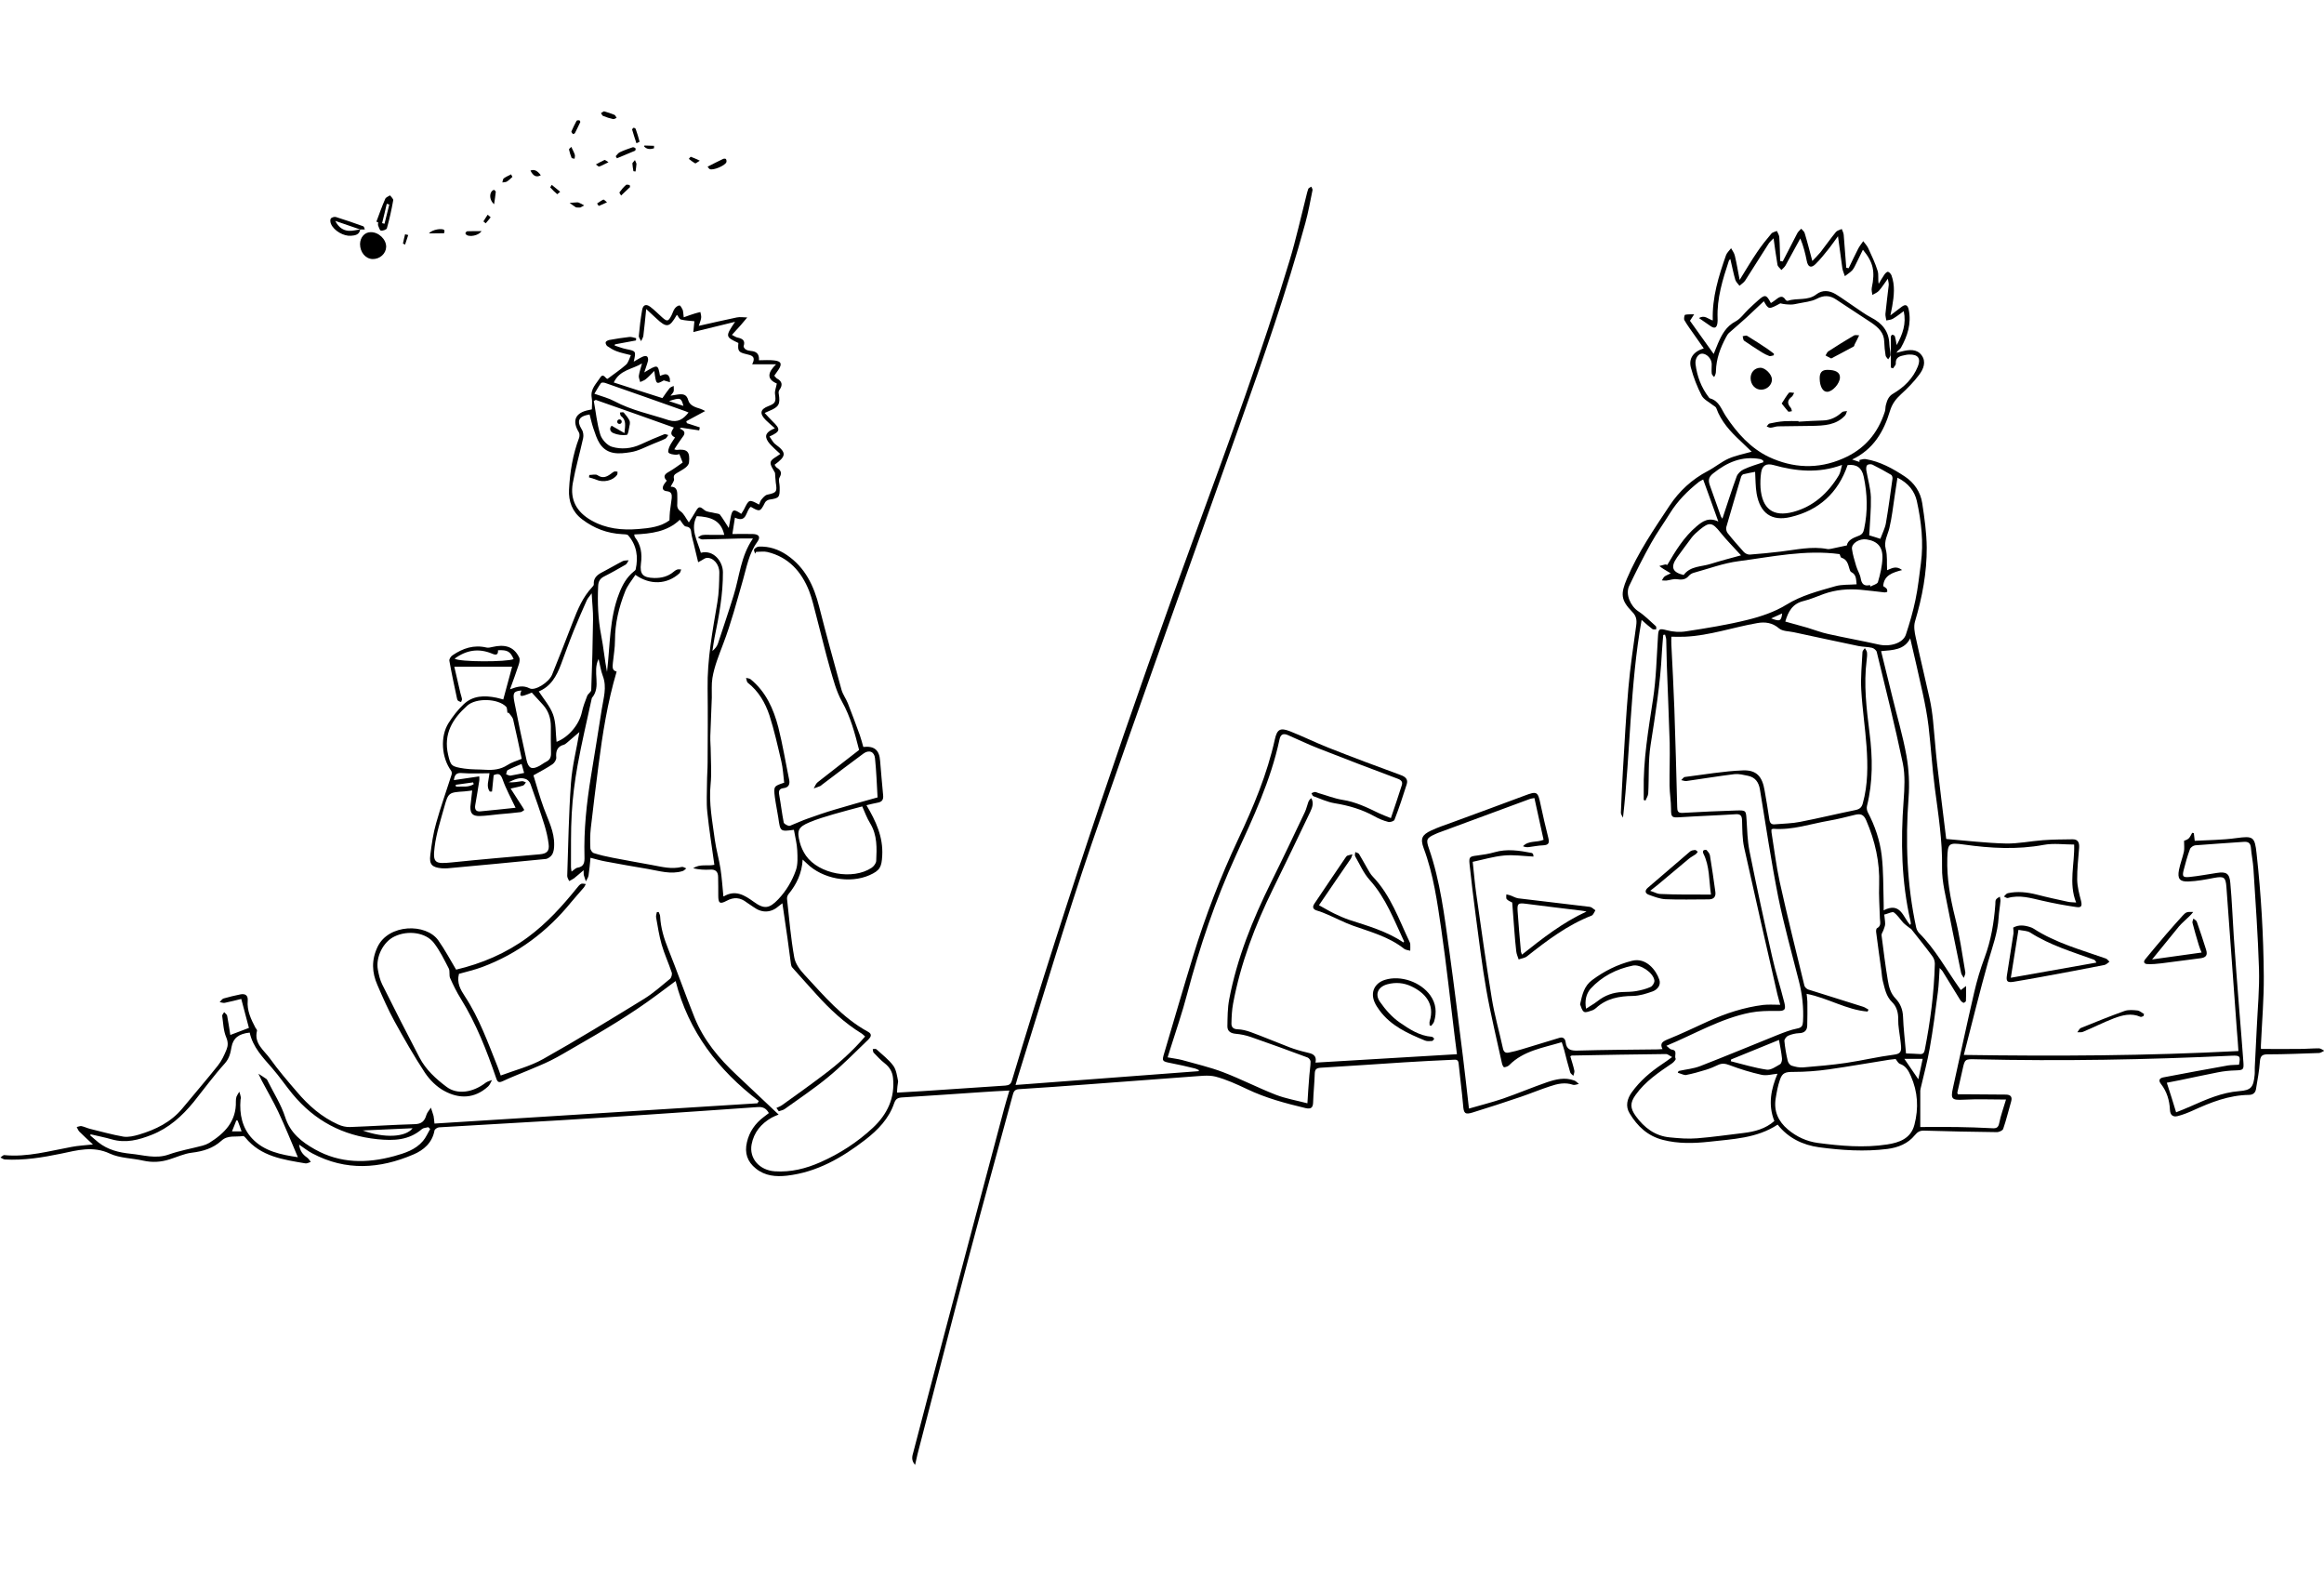 <?xml version="1.0" encoding="utf-8"?>
<!-- Generator: Adobe Illustrator 22.0.1, SVG Export Plug-In . SVG Version: 6.00 Build 0)  -->
<svg version="1.0" id="Ebene_1" xmlns="http://www.w3.org/2000/svg" xmlns:xlink="http://www.w3.org/1999/xlink" x="0px" y="0px"
	 viewBox="0 0 1547.9 1049.4" enable-background="new 0 0 1547.9 1049.4" xml:space="preserve">
<g>
	<path d="M980.9,573.9c0.8,6.8,1.3,13.9,2.3,20.9c3.3,23.4,6.6,46.8,10.4,70c1.8,11.2,5,22.1,7.4,33.2c0.5,2.5,1.7,3.4,4,2.9
		c2.9-0.6,5.9-1.3,8.7-2.2c8.3-2.5,16.6-5.1,25-7.6c2.6-0.8,3.9,0.9,4.1,3c0.6,5,3.6,5.6,7.9,5.5c17.8-0.5,35.6-0.6,53.5-0.8
		c0.9,0,1.8-0.1,3.1-0.2c-1.9-3.8,0-5,3.3-6.4c9.2-3.7,18.1-8,27.1-12.1c11.7-5.3,23.9-9.3,36.7-10.9c3.6-0.4,7.3-0.1,11.3-0.1
		c-0.6-2.4-1.3-4.7-1.9-7.1c-7.4-32.5-14.9-65-22.1-97.6c-1.3-5.9-1.2-12.1-1.4-18.1c-0.1-2.9-0.9-4.3-4.1-4.1
		c-12.4,0.8-24.7,1.2-37.1,2c-5.7,0.4-6.1,0-6.1-5.6c0-5.1-0.9-10.2-1-15.4c-0.1-9.4,0.3-18.9,0.1-28.3c-0.5-17.3-1.3-34.5-1.9-51.8
		c-0.2-5.7-0.2-11.3-0.4-17c0-1.2-0.5-2.3-0.8-3.5c-0.4,0.1-0.8,0.1-1.2,0.2c-0.3,3.9-0.7,7.7-0.9,11.6c-1,20.7-4.3,41.1-7.5,61.6
		c-1.7,10.6-1,21.6-1.6,32.4c-0.1,1.6-1.2,3.1-1.8,4.7c-0.4-0.1-0.8-0.3-1.2-0.4c0-1.9,0-3.8,0-5.8c-0.4-20.7,3.1-40.9,6.2-61.3
		c2.1-13.8,2.4-27.8,3.3-41.8c0.3-5.3,0.9-5.4,5.9-4.1c4.1,1.1,8.7,1.4,12.9,0.7c13.7-2.1,27.4-4.3,40.7-7.6c9-2.2,18.2-5.3,26-10.1
		c10.2-6.3,21.4-9.1,32.5-12.3c4.4-1.3,9.4-0.9,14.3-1.3c-0.4-3.3-0.1-6.4-3.5-8.1c-0.7-0.3-1.1-1.5-1.3-2.3
		c-0.9-3.1-1.6-6.2-5.3-7.3c-0.6-0.2-0.9-1.7-1.2-2.4c-22.8-3.1-45.1,1.8-67.3,4.7c-10.1,1.3-19.9,5-29.8,7.7
		c-1.2,0.3-2.5,1.1-3.3,2c-2.2,2.7-4.9,2.8-8.1,2.3c-2.2-0.3-4.5,0.6-6.8,0.9c-1,0.1-2.1-0.1-3.1-0.1c0.6-0.9,1-2,1.8-2.6
		c0.9-0.7,2.1-1.1,4.1-2.1c-1.9-1.1-3.4-2-4.8-2.9c-1-0.6-1.9-1.3-2.8-2c1.3-0.3,2.5-0.7,3.8-1c0.5-0.1,1,0.2,1.5,0.3
		c5.5-9.4,11.1-18.6,19.5-25.7c3.9-3.3,8-6.3,14.5-3.2c-3.6-9.9-6.7-18.8-10.1-28c-1.1,0.6-2,1-2.7,1.5c-7.6,6-14.4,12.8-19.5,21.1
		c-4.1,6.6-8.7,13-12.5,19.8c-5.2,9.3-10,18.9-14.6,28.5c-2.6,5.5,0.9,13.4,6,16.8c4.3,2.8,8,6.6,11.8,10c0.4,0.3,0.2,1.4,0.2,2.1
		c-0.8,0-1.9,0.2-2.5-0.2c-2.3-1.7-4.4-3.6-7.2-6.1c-7.8,43.9-7.4,87.7-12.4,131.7c-0.5-1.1-1.5-2.3-1.4-3.4
		c0.3-9.1,0.8-18.2,1.3-27.3c1.1-18.6,2.1-37.2,3.7-55.7c1.2-13.9,3.3-27.8,5.2-41.6c0.5-3.7,0.1-6.3-2.7-9.1
		c-7.7-7.9-7.7-12-3.5-22c7.4-17.5,18.1-33.1,28.5-48.8c6.4-9.6,14.8-17.4,25.3-22.9c4.8-2.5,9-6.1,13.9-8.3
		c4.8-2.1,10.1-3.1,15.4-4.6c-2.1-2-4.7-4.5-7.3-7c-6.8-6.3-13.1-13.1-16.3-22.1c-0.3-0.8-1.4-1.3-2.2-1.9c-2.6-2.1-6.1-3.7-7.5-6.4
		c-3-5.8-5.4-12-7.1-18.3c-1.8-6.2,1.5-11,8.5-13.1c-2.1-3-4.1-5.8-6.1-8.7c-2.3-3.3-4.8-6.6-6.8-10.1c-0.5-0.9,0-3.5,0.5-3.6
		c1.9-0.4,4-0.2,6-0.3c-0.8,1.2-1.5,2.3-2.8,4.3c4.7,6.5,10,14.1,15.8,22.1c1.1-2.6,1.9-4.8,2.8-6.9c2.6-6,5.5-11.5,11.8-14.8
		c3.4-1.8,5.7-5.4,8.6-8.1c2.1-2,4.2-4,6.4-5.9c4.6-4.1,5.5-3.9,8.5,1.8c1-0.6,1.9-1.2,2.8-1.9c2.4-1.8,4.7-4,7.1-0.1
		c0.2,0.3,1,0.6,1.4,0.5c6.2-2.1,13.3,0.2,19-4.3c4-3.1,8.6-2.6,12.7-0.2c4.5,2.7,8.7,5.9,13.1,8.8c3.5,2.3,6.9,4.9,10.6,6.8
		c7.4,3.8,12,9.2,12.2,17.9c0.1,2.4,0.8,4.7,0.8,7c0,1-1,2-1.6,3c-0.6-0.9-1.6-1.7-1.7-2.6c-0.5-3-0.8-6-0.9-9.1
		c-0.1-6-3.9-9.5-8.4-12.6c-5.9-3.9-11.9-7.8-17.8-11.7c-2-1.3-3.9-2.6-5.9-3.9c-4.2-2.8-8.2-2.9-12.9-0.4
		c-3.7,1.9-8.2,2.2-12.4,3.1c-1.5,0.3-3.1,0.7-4.7,0.7c-2.4,0-4.7-0.2-7.1-0.8c-7.8,4.2-7.8,4.2-11-1.4c-3.9,3.7-7.7,7.3-11.5,10.8
		c-3.8,3.5-7.8,6.8-11.7,10.3c-0.9,0.8-1.4,1.9-2,2.9c-3.8,7.1-6.5,14.4-6.7,22.5c0,1.2-0.2,2.3-1.2,4c-0.6-0.8-1.5-1.5-1.6-2.4
		c-0.2-2.1,0-4.2,0-6.3c-0.1-3.5-3.2-6.8-6.3-6.9c-2.5-0.1-4.9,3-4.5,6.9c1,8.1,3.8,15.6,8.8,22.1c0.2,0.3,0.5,0.7,0.9,0.8
		c6.1,1.7,7.5,7.3,10.5,11.8c7.4,11.3,16.7,21.5,28.7,27.2c15.8,7.4,32.6,8.4,49.4,1c14.3-6.2,23.1-16.7,27.8-31.1
		c0.5-1.4,0.3-3.1,0.7-4.5c0.8-3,1.7-5.8,4.9-7.6c7.3-4.3,13.2-10.1,16.4-18.1c2.2-5.4,0-8.1-5.8-7.9c-1.4,0-2.9,0.4-4.3,0.7
		c-2.8,0.6-4.8,1.8-4.6,5.3c0.1,1-1.2,2.1-1.8,3.2c-0.5-0.2-1-0.4-1.5-0.5c0-6.8,0-13.7,0-20.5c0-0.5,0.7-1.5,1-1.4
		c0.6,0.1,1.6,0.5,1.7,1.1c0.5,1.6,0.7,3.3,1.2,5.8c4-7.3,6.5-14.2,4.7-22.6c-2.6,1.9-4.9,3.7-7.3,5.1c-1.2,0.7-2.9,0.8-4.3,1.1
		c-0.2-1.5-0.7-3-0.6-4.4c0.6-6.4,1.5-12.8,2.2-19.2c0.1-1.1-0.3-2.3-0.6-4.2c-2.3,3.1-3.9,5.8-6,8.1c-1.1,1.2-2.8,1.8-4.3,2.7
		c-0.2-1.6-0.7-3.2-0.4-4.7c2.3-11,1.1-16.9-5.9-25.4c-1.4,3-2.8,5.8-4.2,8.6c-0.9,1.8-1.7,3.7-2.9,5.1c-1.4,1.5-3.3,2.6-4.9,3.9
		c-0.6-1.8-1.4-3.5-1.7-5.3c-1-6.9-1.9-13.7-2.9-21.3c-2.1,2.8-3.8,5.4-5.7,7.8c-3,3.7-5.9,7.5-9.3,10.8c-3,2.9-5,1.9-5.8-2.2
		c-1-5-2.2-9.9-4.3-14.9c-3.3,6-6.5,12-9.8,17.9c-0.7,1.2-1.8,2.1-2.8,3.1c-0.9-1.2-2.4-2.2-2.6-3.5c-1-5.7-1.7-11.4-2.6-17.6
		c-1,1.1-2.3,2.1-3.2,3.4c-5.3,8.2-10.4,16.5-15.7,24.7c-0.9,1.4-2.5,2.3-3.8,3.5c-1-1.3-2.3-2.5-2.8-4c-1.3-4.4-2.1-8.9-3.3-13.8
		c-0.5,0.5-0.9,0.8-1,1.2c-4.1,12.4-8,24.9-7.5,38.2c0,1.1,0.1,2.1-0.1,3.2c-0.4,3.2-1.9,3.9-4.5,2.1c-2.5-1.7-5-3.4-7.8-5.4
		c3.8-2.3,6.1,0.7,9.2,1.6c-0.5-15.4,3.9-29.4,8.8-43.4c0.6-1.7,2.2-3.1,3.4-4.7c0.9,1.6,2.1,3.2,2.5,5c1.2,4.9,2,10,3.2,16.1
		c4.3-6.9,7.8-12.9,11.7-18.6c2.9-4.3,6.1-8.3,9.4-12.2c0.8-1,2.4-1.2,3.7-1.8c0.6,1.4,1.5,2.7,1.6,4.1c0.4,5.3,0.4,10.6,0.6,15.9
		c0.6,0.1,1.1,0.2,1.7,0.3c3.2-6.3,6.4-12.5,9.7-18.8c0.6-1.1,1.7-2,2.6-3c0.8,1,2,1.8,2.3,2.9c1.8,5.9,3.3,11.9,5.1,18.6
		c2-2.1,3.8-3.9,5.4-5.8c3.5-4.5,6.7-9.1,10.3-13.5c0.8-1,2.6-1.4,3.9-2c0.5,1.3,1.2,2.6,1.3,3.9c0.6,7.3,1.1,14.6,1.7,21.9
		c0.5,0.1,1.1,0.2,1.6,0.3c2.1-4.4,4.2-8.8,6.4-13.1c0.9-1.7,2.2-3.3,3.3-4.9c1.1,1.5,2.5,2.9,3.3,4.6c2.3,5,4.7,10,6.3,15.2
		c0.8,2.5,0.1,5.5,0.7,8.6c1.2-2,2.4-4.1,3.7-6c0.6-0.9,1.7-2.1,2.5-2c0.8,0.1,1.9,1.4,2.3,2.3c2.5,6.8,1.7,13.8,0.5,20.7
		c-0.3,1.7-0.7,3.3-1.2,6c3-2.3,5.3-4,7.5-5.7c2.5-1.9,4-1.3,4.7,1.9c1.9,9.2-0.8,17.5-5.2,25.4c-0.6,1.1-2.1,1.6-3,3.3
		c1.2-0.3,2.5-0.6,3.7-0.9c4.8-1.2,9.9-1.8,13.1,2.6c3.2,4.3,1.2,9.2-1.6,12.9c-3.5,4.7-7.7,9-12.1,13c-3.5,3.2-6,6.5-7.4,11.2
		c-4.1,13.6-10.9,25.5-25.2,32.3c2.1,0.7,3.5,1.2,4.9,1.6c0-0.4,0-0.9,0-1.3c1.3-0.2,2.7-0.8,4-0.6c9.7,1.6,18.2,6.3,26.2,11.6
		c6.2,4.1,10.5,10.3,11.6,17.8c1.5,9.8,2.9,19.6,3,29.5c0.1,16.7-3,33.1-7.8,49.2c-1,3.3-0.3,7.3,0.5,10.8
		c2.9,13.5,6.2,26.9,9.2,40.5c1.1,4.9,1.8,9.9,2.3,14.8c1,9.6,1.6,19.2,2.7,28.7c1.9,16.5,4,33,6,49.5c0,0.4,0.2,0.7,0.2,0.6
		c13.4,1.1,26.4,2.7,39.5,3c8.2,0.2,16.5-1.6,24.8-2.2c6.6-0.5,13.2-0.5,19.8-0.6c3.7,0,4.5,2.4,4.3,5.6c-0.5,7.1-1.4,14.2-1.3,21.3
		c0.1,4.6,1.3,9.3,2.5,13.8c0.9,3.6,0.5,5-3.2,4.4c-7.6-1.1-15.1-2.5-22.5-4.2c-7.6-1.7-15.1-4.1-23-1.8c-0.7,0.2-1.8-0.7-2.6-1
		c0.9-0.8,1.6-2,2.6-2.2c6.4-1.4,12.8-0.7,19.2,0.9c6.9,1.8,13.9,3.3,20.8,4.8c1.6,0.4,3.3,0.3,5.5,0.5c-5.1-12.9-0.9-25.7-1.3-38.6
		c-6.9,0-13.7-1-20.2,0.2c-17.8,3.3-35.5,2.3-53.2-0.2c-10.3-1.4-10.8-0.8-11.1,9.1c-0.4,13.3,1.9,26.2,5.1,39.1
		c3.1,12.1,4.8,24.6,6.9,36.9c0.2,1.1-0.7,2.5-1,3.7c-0.6-1.1-1.6-2.2-1.8-3.3c-3.8-18.5-7.6-36.9-11.2-55.4
		c-0.9-4.9-1.6-10-1.5-14.9c0.3-17.8-2.5-35.2-4.8-52.7c-1.8-13.7-2.6-27.6-4.2-41.3c-0.9-7.4-2.3-14.8-3.9-22.1
		c-2.6-12-5.4-23.9-8.3-36.4c-3.9,7.7-11.4,7.8-19.4,8.5c2.5,10.2,5,20.2,7.4,30.1c3.2,13.2,7.1,26.3,9.5,39.6
		c1.6,9.1,2.1,18.7,1.4,27.9c-2.2,29.1-1.1,58,5.1,86.6c0.3,1.2,1,2.5,1.8,3.4c10.9,10.8,18.1,24.3,26.9,36.7c0.3,0.4,0.6,0.8,1,1.4
		c0.8-0.6,1.6-1.2,3.5-2.7c0,4,0.1,7.1-0.1,10c0,0.4-1.3,1.3-1.6,1.2c-0.9-0.4-1.7-1.1-2.2-1.9c-4-6.4-7.9-12.8-11.8-19.2
		c-0.4-0.6-1-1.1-1.9-2.1c-0.4,5.8-0.5,11.1-1.2,16.2c-1.6,12.4-3.2,24.9-5.4,37.2c-1.5,8.6-3.8,17.1-5.8,25.7
		c-0.2,0.9-0.5,1.8-0.5,2.7c0,7.9,0,15.7,0,24.1c7.6,0,15.9-0.1,24.1,0c7.9,0.1,15.8,0.4,23.7,0.8c2.8,0.2,4.2-0.3,4.8-3.5
		c1-5,2.8-9.8,4.5-15.6c-9.7,0-18.9-0.4-28,0.1c-8.1,0.4-9-0.3-7.3-8c4.7-21.1,9.2-42.3,14.1-63.4c1.8-7.8,4.1-15.6,6.9-23.1
		c4.3-11.5,6.3-23.4,7.2-35.6c0.1-1-0.1-2.3,0.4-3.1c0.5-0.9,1.7-1.4,2.6-2c0.1,1,0.5,1.9,0.4,2.9c-0.3,3.7-1,7.3-1.2,10.9
		c-0.6,10.3-4.2,19.8-7,29.5c-5.7,20.3-10.7,40.8-16.2,62.1c61.6,0.9,121.9,0.6,182.9-2.6c-0.3-4.6-0.6-9-1-13.4
		c-2.3-32-4.7-63.9-7-95.9c-0.5-6.5-1.6-7.2-8.2-6c-5.7,1.1-11.4,2.2-17.2,2.4c-5.8,0.2-7.3-1.9-6.2-7.7c0.8-4.1,2.4-8.1,3.3-12.2
		c0.4-2,0.1-4.3,0.1-7.2c0.4-0.2,2-0.6,3-1.5c1.1-1,1.6-2.5,2.4-3.8c0.4,0.1,0.7,0.1,1.1,0.2c0.2,1.4,0.3,2.8,0.6,5.1
		c9.1-0.5,18.5-0.5,27.7-1.8c11.2-1.5,12.3-1,13.5,10.3c3,27.2,4.6,54.4,4.8,81.7c0.1,15.2-1.2,30.3-1.9,45.5c-0.1,1.1,0,2.3,0,2.9
		c8.7,0,17.1,0.1,25.5,0c4.4,0,8.7-0.4,13.1-0.4c1.2,0,2.4,1,3.6,1.6c-1.1,0.5-2.3,1.4-3.4,1.5c-11.5,0.4-23,0.9-34.4,0.9
		c-3.7,0-4.8,1.2-5.1,4.9c-0.4,6.1-1.6,12.2-2.6,18.3c-0.4,2.4-2,3.8-4.7,3.8c-13.3,0.2-25.3,4.9-37.1,10.3
		c-3.3,1.5-6.8,2.9-10.3,3.8c-3.1,0.8-5-0.5-5.2-4.1c-0.3-6.3-2-12.2-6-17.3c-1.8-2.3-1.1-3.9,1.8-4.4c14.3-2.7,28.5-5.4,42.8-7.9
		c2.4-0.4,4.9-0.3,7.4-0.5c1.1-5.8,0.6-6.2-4.7-6c-56.7,2.7-113.5,3.7-170.2,2.4c-7.7-0.2-7.7-0.3-9.3,7.1c-1.1,5-2.3,10-3.4,15
		c-0.1,0.2,0.1,0.5,0.3,1.2c1.4,0,3,0,4.5,0c9.1,0.1,18.2,0.1,27.3,0.2c3.2,0,4.7,1.3,3.7,4.7c-1.8,6.1-3.2,12.2-5.3,18.2
		c-0.4,1.1-2.9,2.2-4.4,2.1c-16.1-0.2-32.2-0.5-48.2-1c-2.7-0.1-4.4,0.8-6.2,3c-4.6,5.7-11.3,8.3-18.3,9.2
		c-15.1,1.9-30.3,0.9-45.4-1.1c-11-1.5-20.7-6.2-27.7-15.1c-14,9.2-30,9.6-45.6,11.4c-10.2,1.1-20.5,1.4-30.7-1.2
		c-10.3-2.6-17.1-9.1-22.3-17.7c-2.9-4.7-1.7-9.7,1.5-14.1c5.4-7.5,12.3-13.4,19.9-18.5c2.1-1.4,4.1-2.8,6.9-4.9c-1.8-0.9-2.9-2-4-2
		c-21,0.2-42,0.6-62.9,1c-0.1,0-0.2,0.1-0.9,0.5c0.9,3.1,2,6.3,2.7,9.6c0.2,1-0.4,2.2-0.7,3.4c-0.7-0.8-1.9-1.5-2.1-2.4
		c-1.5-4.9-2.7-9.9-4-14.9c-0.4-1.6-1-3.2-1.6-5.1c-12.5,3.8-25.4,5.6-35,15.3c-0.8,0.8-2.2,1.3-3.4,1.4c-0.4,0-1.2-1.5-1.4-2.5
		c-3.5-16.2-7.5-32.4-10.4-48.8c-2.9-16.5-4.9-33.1-7.1-49.7c-1.5-11.4-2.9-22.8-4.1-34.2c-0.5-4.9,0.1-5.2,5.1-5.8
		c3.9-0.5,7.8-1.1,11.6-2.2c8.3-2.4,16.5-1.1,24.7,0.5c0.3,0.1,0.7,0.4,0.9,0.7c0.1,0.2,0.1,0.5,0.3,1.7c-6.7-0.3-13.2-1.3-19.7-0.7
		C994.5,570.4,988,572.4,980.9,573.9z M1117.5,714.4c0.2-0.4,0.4-0.8,0.5-1.2c4.8-1.1,9.9-1.5,14.5-3.3
		c17.2-6.7,34.3-13.8,51.4-20.7c4.3-1.7,8.6-3.4,13.1-4.3c3.2-0.6,3.7-1.9,3.9-4.7c0.5-9.2-0.5-18.2-2.8-27.1
		c-4.7-18.6-9.9-37-13.7-55.7c-4.7-23.8-8.3-47.8-12.2-71.7c-0.8-4.8-3.1-8.1-8-9.1c-2.9-0.6-6-1.4-8.9-1.1
		c-10.7,1.3-21.4,3.1-32.1,4.6c-1.1,0.1-2.3-0.4-3.4-0.6c0.8-0.7,1.5-2,2.4-2.1c12.9-1.6,25.8-3.9,38.8-4.4
		c9.1-0.3,12.8,4.3,14.3,13.3c1.1,6.5,2.3,13,3.2,19.5c0.4,2.5,1.5,3.4,3.9,3.1c5.5-0.5,11.1-0.5,16.5-1.6c12.4-2.4,24.7-5.4,37-7.9
		c2.8-0.6,4.1-1.8,4.8-4.4c3.5-12.5,3.4-25.3,2.5-38.1c-0.9-12.5-2.8-24.9-3.5-37.4c-0.5-8.4,0.4-16.9,0.8-25.3
		c0-0.9,1.1-1.8,1.6-2.6c0.5,0.9,1.3,1.9,1.4,2.8c0.2,1.7,0,3.4-0.2,5.1c-2.1,16.3-0.1,32.4,1.9,48.5c2.1,16.4,2.3,32.6-1.7,48.7
		c-0.3,1.2-0.1,2.9,0.5,4.1c4.8,9.1,8.1,18.8,9.3,28.9c1.2,10.3,1,20.8,1.3,31.2c0.1,1.8,0,3.5,0,5.3c11.5-5.9,12.9,4.9,17.7,9.7
		c0.2-0.4,0.4-0.6,0.4-0.8c0-0.5-0.1-1-0.2-1.6c-6.1-26.5-6.6-53.3-4.6-80.3c0.6-8.2,1.1-16.9-0.5-24.8
		c-5.2-24.9-11.4-49.6-17.4-74.3c-0.3-1.1-1.9-2.4-3.1-2.7c-2.9-0.7-6-0.6-9-1.2c-14.4-3-28.8-6.1-43.2-9.2
		c-3.3-0.7-7.4-0.6-9.7-2.5c-4.5-3.9-9.4-4.5-14.5-3.6c-16.2,2.8-31.9,8.4-48.5,9.1c-2.7,0.1-5.5,0-8.8,0c0,2-0.1,3.6,0,5.1
		c0.7,14.2,1.5,28.4,2,42.7c0.8,21.8,1.3,43.7,1.9,65.5c0.1,2.4,0.1,4.2,3.6,4c12-0.7,23.9-1.2,35.9-1.6c6.4-0.2,6.3,0.1,6.7,6.3
		c0.4,6.8,0.6,13.8,1.9,20.5c4.7,23.5,9.8,47,15.1,70.4c2.3,10.4,5.6,20.5,8.2,30.9c1.2,4.9-0.1,5.5-5.1,5.4
		c-5.9-0.1-11.9,0-17.6,1.1c-19.8,3.9-37.1,14.3-55.9,22.1c1.4,1,2.3,2.3,3.4,2.5c4.5,0.5,1.6,4.2,2.8,6.2c0.2,0.4-1.3,2.2-2.3,2.9
		c-9,6.1-18,12.1-24.4,21.1c-3.8,5.3-3.7,8.8,0.1,14.1c5.7,7.8,12.9,13.3,22.8,14.2c6,0.6,12.1,1.1,18.1,0.6
		c10.2-0.8,20.4-2.3,30.6-3.5c7.7-0.9,14.9-2.8,20.8-8c-4.4-11.1-2.1-21.5,2.1-31.5c-3.5,0.3-7.3,1.5-10.7,0.7
		c-7.2-1.6-14.3-3.8-21.2-6.4c-2.9-1.1-5.1-1.4-7.8-0.1c-2.5,1.2-5.1,2.3-7.7,3.1c-4.5,1.4-9.1,2.7-13.8,3.6
		C1121.1,715.8,1119.2,714.8,1117.5,714.4z M1203.3,661.8c0.2,2.1,0.5,3.8,0.5,5.4c0,5.3,0.1,10.5-0.1,15.8c-0.1,3.2-1.9,4.9-5.4,5
		c-2.5,0.1-5,0.7-7.3,1.7c-1.2,0.5-2.6,2.4-2.5,3.5c0.4,4.4,1.2,8.9,2.2,13.2c0.3,1.2,1.4,2.8,2.5,3.2c2.5,0.8,5.2,1.4,7.7,1.2
		c9.6-0.8,19.2-1.6,28.7-3c10.7-1.6,21.2-4.1,32-5.5c4.1-0.5,4.8-2.1,4.6-5.4c-0.1-1.6-0.3-3.1-0.5-4.7c-0.5-4.4-1.5-8.9-1.4-13.3
		c0.1-4.5-1-8.6-4.1-11.6c-4-3.9-4.8-8.9-6.1-13.8c-0.6-2.3-0.7-4.7-1-7c-1.2-8.6-2.4-17.2-3.5-25.8c-0.1-0.8,0-2.3,0.6-2.6
		c3-1.6,2-4.2,1.9-6.6c-0.2-7.5-0.8-15-0.5-22.5c0.5-14.9-2.7-29-8.6-42.7c-1.7-4-3.8-4.6-7.5-3.7c-5.7,1.4-11.5,2.9-17.3,3.9
		c-12.3,2.1-24.3,6.4-37.1,5.4c-0.4,0-0.7,0.2-1.2,0.4c0,0.7-0.1,1.3,0,1.9c1.8,11.1,3.1,22.2,5.5,33.2c5.1,23,10.8,45.9,16.4,68.9
		c0.2,1,1.5,2.2,2.5,2.6c12.2,3.9,24.4,7.6,36.6,11.5c1.3,0.4,2.4,1.3,3.6,1.9c-0.2,0.4-0.4,0.9-0.6,1.3
		C1229.9,672.5,1217.6,664.6,1203.3,661.8z M1262.6,705.2c-1.2,0.2-2.8,0.3-4.3,0.5c-13.4,2.1-26.8,4.5-40.2,6.4
		c-7.8,1.1-15.7,1.7-23.6,1.7c-5.1,0-7.4,0.4-9,5.3c-1.4,4-2.1,8.1-2.8,12.3c-1.4,8.5,1.7,15.3,8.1,20.7c5.8,4.9,12.6,8,20,9
		c15.3,2,30.8,3.4,46.2,1c7.8-1.2,15.7-3.8,18.1-13.1c2.9-11.1,2.3-21.9-2.4-32.5c-1.5-3.4-3.2-6.6-7.1-8
		C1264.3,708.1,1263.6,706.5,1262.6,705.2z M1263.8,318.1c-0.7,4.5-1.2,8.2-1.8,11.8c-1.1,7.3-1.9,14.7-3.6,21.8
		c-1.1,4.6-3.8,8.6-2.4,14c1.2,4.4,0.6,9.2,0.9,14c3-1.1,5.8-3.3,10-0.1c-6.5,1.7-12.1,3.5-12.6,10.7c0.8,0.5,1.6,1,2.2,1.6
		c0.4,0.5,0.6,1.4,0.5,2.1c0,0.2-1.1,0.5-1.7,0.5c-5.4-0.6-10.8-1.3-16.3-1.8c-8.2-0.7-16.3,0-24.2,2.8c-4.5,1.6-8.9,3.6-13.5,4.7
		c-7.5,1.8-10.3,7.1-12.2,13.7c5.1,1.4,9.9,2.7,14.7,4.1c4.7,1.4,9.2,3.2,13.9,4.2c11.2,2.5,22.5,4.5,33.6,7
		c7.6,1.7,16.2-0.9,18.1-6.6c2.5-7.6,4.8-15.4,6.4-23.2c1.7-8,2.5-16.1,3.6-24.2c1.9-14,0.3-27.9-2.7-41.6
		C1275.2,327.1,1271.1,321.7,1263.8,318.1z M1449.4,740.7c3-1.2,6.4-2.5,9.7-4c10.4-4.6,20.7-9.2,32.3-10.1c8-0.6,9.5-2.6,10.3-10.8
		c0.2-1.7,0-3.4,0.1-5.1c0.4-8.7,0.9-17.4,1.3-26c0.6-13.2,1.9-26.4,1.5-39.5c-0.7-22.3-2.3-44.5-3.7-66.7
		c-0.3-4.7-1.3-9.4-1.7-14.1c-0.3-3-1.7-4-4.7-3.8c-10.8,0.8-21.5,1.4-32.3,2.3c-1.3,0.1-3.2,1.4-3.6,2.6c-1.7,4.6-3,9.3-4.2,14
		c-1,4.1-0.5,4.9,3.8,4.5c6.1-0.6,12.2-1.8,18.3-2.7c6.3-1,8.5,0.3,9,6.7c1.1,11.8,1.5,23.7,2.3,35.5c1.1,16,2.3,32.1,3.6,48.1
		c0.9,11.8,2,23.7,2.8,35.5c0.4,5.4-0.1,5.5-5.3,5.7c-3.9,0.1-7.9,0.5-11.8,1.3c-8.4,1.6-16.8,3.5-25.2,5.2
		c-3.1,0.6-6.3,1.2-8.7,1.7C1445.3,727.3,1447.2,733.5,1449.4,740.7z M1230.1,363.2c0.5-3.3,4-5,7.6-6.3c2.6-0.9,3.4-2.3,3.9-4.7
		c2.5-11.7,2.2-23.3-0.3-34.9c-1.3-6-4.9-8.3-10.7-7.6c-6.4,18.7-19.3,30.2-38,34.6c-12.7,3-20.3-2.6-22.6-15.6
		c-0.8-4.7-0.7-9.6-1-14.5c-2.4,0.5-5.1,0.9-7.8,1.6c-0.7,0.2-1.4,1.1-1.6,1.9c-3.3,11.1-6.6,22.2-9.8,33.3c-0.3,1.2,0.1,3,0.9,4
		c3.4,4.3,7.1,8.5,10.8,12.6c0.9,1,2.7,1.8,4,1.7c6.8-0.5,13.7-1.2,20.5-2c10.3-1.2,20.6-3.7,31.1-1.7c0.9,0.2,1.8-0.1,2.7-0.2
		C1223,364.7,1226.2,364,1230.1,363.2z M1269.5,701.5c3.1,0.1,6.1,0.2,9.1,0.4c2.1,0.2,3-0.7,3.4-2.8c3.7-18.9,6.2-38,6.7-57.3
		c0-1.7-0.6-3.7-1.7-5.1c-4.5-6.1-9.3-12-14-18c-0.2-0.3-0.6-0.3-0.9-0.6c-1.5-1.2-3.1-2.3-4.4-3.6c-2.1-2.3-3.8-5.1-6.3-6.9
		c-0.9-0.7-3.4,0.6-5.2,1.1c-0.4,0.1-0.7,0.2-1.2,0.3c0.2,2.2,0.6,4.3,0.6,6.3c0,1.3-0.7,2.7-1.1,4c-0.4,1.2-1.4,2.4-1.3,3.5
		c1.3,10,2.5,20.1,4.2,30.1c0.7,4.3,1.8,8.6,5.2,12.1c3,3.1,4.7,7.1,4.9,11.8C1267.8,684.9,1268.8,693,1269.5,701.5z M1226.9,309.6
		c-15.9,5.8-30.8,4.2-45.6,0.1c-4.7-1.3-7.6,0.1-8.3,5c-0.5,3.4-0.6,6.8-0.4,10.2c1.1,13.9,8.3,19.6,21.8,16
		c13.4-3.6,23.2-12.5,30.3-24.3C1225.8,314.8,1226.1,312.5,1226.9,309.6z M1121.4,382.9c4.5-6.1,11.8-5.4,18-7.4
		c6.4-2,12.9-3.7,20.2-5.7c-5-5.5-9.6-10.1-13.7-15.2c-5.4-6.8-7.3-7.3-14-1.7c-1.8,1.5-3.6,3.1-5.1,5c-3.4,4.4-6.5,8.9-9.8,13.3
		C1112.5,377.6,1113.8,381.1,1121.4,382.9z M1252.4,358.8c1.4-3.8,3.1-7,3.7-10.4c1.7-9.8,3-19.8,4.4-29.7c0.1-0.8-0.3-2.2-0.9-2.5
		c-4.1-2.4-8.2-4.7-12.5-6.8c-1-0.5-2.9-0.3-3.5,0.4c-0.7,0.7-0.7,2.4-0.5,3.6c1,5.9,2.8,11.8,3,17.7c0.2,8.3-0.7,16.7-1.1,25.4
		C1247,357.1,1249.4,357.8,1252.4,358.8z M1174.5,307.8c-0.1-0.4-0.1-0.8-0.2-1.2c-0.6-0.3-1.3-0.8-1.9-0.9
		c-12.1-2.2-22,2.1-31.3,9.5c-3.6,2.8-3.3,5.3-2,8.7c2.4,6.5,4.6,13.2,7,19.7c0.2,0.7,0.8,1.2,1.1,1.8c3.2-9.5,6.1-18.9,9.5-28.1
		c0.7-1.9,2.7-3.8,4.6-4.7C1165.5,310.6,1170.1,309.3,1174.5,307.8z M1245.5,389.6c0.1,0.3,0.2,0.7,0.3,1c1.7-1,4.6-1.6,5-3
		c1.5-5.1,2.8-10.5,3-15.8c0.3-7.7-3.4-11.5-10.6-12.6c-4.7-0.7-10.1,2.6-9.7,6.3c0.5,3.9,1.7,7.6,2.8,11.4c0.8,2.8,2.5,5.3,3,8.1
		C1239.9,388.7,1241.4,390.6,1245.5,389.6z M1184.9,692.5c-10.9,4.5-21.4,8.7-31.9,13c-0.1,0.4-0.1,0.8-0.2,1.2
		c8,2,15.8,4.4,23.9,5.6c2.8,0.4,6.1-2,8.9-3.6c0.9-0.5,1.4-2.6,1.3-3.8C1186.5,700.9,1185.7,696.9,1184.9,692.5z M1268.4,705.1
		c3,4.4,6.1,8.9,9.3,13.6c1-4.5,1.9-8.9,2.9-13.6C1275.9,705.1,1271.8,705.1,1268.4,705.1z M1179.7,411.8c5.8,2.2,6.7,1.8,7.3-3.3
		C1184.7,409.5,1182.5,410.5,1179.7,411.8z"/>
	<path d="M597.5,727.6c5.9-0.4,11.4-0.7,16.8-1c18.4-1.2,36.9-2.5,55.3-3.7c2.5-0.2,3.7-1,4.4-3.4c37.1-123.7,78.8-245.8,123.2-367
		c21.7-59.2,43.5-118.4,61.7-178.9c4.3-14.2,7.5-28.8,11.2-43.3c0.4-1.5,0.7-3.1,1.3-4.6c0.3-0.6,1.3-0.9,2-1.4
		c0.3,0.8,0.9,1.6,0.8,2.3c-1.5,7.4-2.8,14.8-4.8,22c-12.4,45.4-27.9,89.7-43.6,134c-33,93.2-66.6,186.1-98.8,279.6
		C709.5,613.5,694.2,665.4,678,717c-0.5,1.6-0.9,3.2-1.6,5.5c41-3.1,81.5-6.1,122-9.2c0-0.2,0.1-0.5,0.1-0.7
		c-0.9-0.4-1.7-0.9-2.6-1.1c-5.4-1.3-10.8-2.6-16.2-3.6c-5.6-1.1-5.9-1.3-4.3-6.5c6.4-21.6,12.7-43.3,19.3-64.8
		c8.2-26.8,18.3-52.9,30.2-78.2c10-21.3,19.1-42.9,24.2-66c1.5-6.8,3.6-8,10.2-5.4c8.6,3.4,16.9,7.5,25.5,10.9
		c15.9,6.3,32,12.3,48.1,18.2c3.4,1.2,5.1,3,4,6.3c-2.5,7.9-5.1,15.8-8.1,23.5c-0.3,0.9-2.9,1.8-4.2,1.4c-3.2-0.8-6.3-2.1-9.1-3.7
		c-8.3-4.6-17.2-7.2-26.5-8.7c-4.9-0.8-9.5-3-14.2-4.7c-0.6-0.2-0.9-1.3-1.3-2c0.8-0.3,1.6-0.8,2.4-0.8c0.7,0,1.5,0.5,2.2,0.7
		c5.3,1.5,10.5,3.6,15.9,4.5c8.8,1.3,16.6,5.1,24.4,8.9c2.3,1.1,4.8,2,8,3.3c2.6-7.6,5-14.8,7.3-22c0.6-2-0.2-3.2-2.4-4.1
		c-17.6-6.6-35.3-13.3-52.8-20.2c-7-2.7-13.8-6-20.7-9c-3-1.3-4.9-0.6-5.6,3c-5.8,27.2-17.6,52.2-29.1,77.3
		c-13.6,29.7-24,60.5-32.4,92.1c-3.3,12.6-7.6,25-11.5,37.4c-0.5,1.5-0.9,2.9-1.5,4.8c3.5,0.7,6.7,1,9.7,1.8
		c9.1,2.6,18.4,4.7,27.3,8.1c11.8,4.5,23.2,10.4,35,15c6.7,2.6,13.9,3.8,21.1,5.7c0.4-6.7,0.8-12.7,1.3-18.7c0.2-3,0.8-6,0.8-9.1
		c0-0.9-1.1-2.4-2-2.7c-12.6-4.7-25.2-9.3-37.9-13.7c-3.2-1.1-6.6-1.8-10-2.1c-3.3-0.3-5.5-1.7-5.5-4.9c0.1-6,0.1-12.2,1.2-18
		c5.2-27.4,15.6-53.1,27.9-78c7.7-15.5,15.1-31.1,22.5-46.7c1-2.1,1.5-4.5,2.3-6.7c0.4-1,1-1.9,2-2.6c1.8,3.3,0.6,6.3-0.7,9.1
		c-8.2,17.1-16.4,34.3-24.8,51.3c-12,24.4-21.6,49.6-26.6,76.4c-0.8,4.3-1,8.6-1.1,13c-0.1,2.5,1,4,4.1,4.1c3,0.1,6,0.9,8.8,1.9
		c8.7,3.2,17.2,6.8,25.8,10.1c3.7,1.4,7.5,2.5,11.4,3.4c3.6,0.8,6.9,1.6,5.9,6.8c31.5-1.9,62.6-3.7,94.2-5.6
		c-0.6-4.3-1.1-8.5-1.6-12.6c-2.9-23.4-5.4-46.9-8.8-70.3c-2.7-18.4-5.2-36.8-11.8-54.4c-2.3-6.3-1.1-8.8,5.1-11.7
		c4.5-2.1,9.3-3.7,14-5.4c16-5.9,32-11.7,47.9-17.7c8.5-3.2,9.1-3,10.9,5.8c1.6,7.5,3.3,14.9,5.2,22.4c0.8,3.3,0.1,4.6-3.4,4.8
		c-3.3,0.1-6.5,0.8-9.8,1.2c-1.2,0.1-2.4,0-3.7-0.6c3.7-4,9.2-2.3,13.7-4.3c-2-9.1-4-18.3-6.1-27.8c-1.3,0.3-2.3,0.3-3.2,0.7
		c-20.4,7.5-40.8,15.1-61.2,22.6c-0.6,0.2-1.2,0.5-1.8,0.8c-5.6,2.5-6.1,3.6-4.1,9.4c7.6,21.8,10.3,44.7,13.5,67.4
		c3.3,23.8,6.2,47.6,9.2,71.4c1.4,11.2,2.6,22.5,4,34.5c7.6-2.2,15.2-4.1,22.6-6.6c9.8-3.4,19.5-7.5,29.3-10.9
		c5.9-2,12-3.5,18.2-1.2c1.2,0.4,2.1,1.5,3.1,2.3c-1.3,0.2-2.7,0.9-3.8,0.6c-5.4-1.9-10.5-0.7-15.5,1c-6.5,2.1-12.9,4.8-19.4,7
		c-10.6,3.6-21.3,7.1-32,10.4c-5.2,1.6-6,0.6-6.4-4.9c-0.8-9.3-2.1-18.6-3-27.9c-0.3-2.6-1.9-2.4-3.6-2.3c-10.8,0.5-21.6,1-32.4,1.7
		c-18.6,1.2-37.1,2.5-55.7,3.6c-2.8,0.2-4,0.9-4.1,3.8c-0.2,6.5-0.9,12.9-1.1,19.3c-0.1,3.5-1.4,4.6-5,3.8
		c-13.4-3.2-26.6-6.7-39.1-12.7c-6.8-3.2-13.7-6.4-21-8.3c-4.9-1.2-10.4-0.3-15.7,0c-23.2,1.7-46.3,3.5-69.5,5.2
		c-15.3,1.1-30.5,2.3-45.8,3.2c-3.1,0.2-3.5,2.2-4.1,4.4c-9.7,35.8-19.6,71.5-29.1,107.3c-11.6,43.7-22.8,87.6-34.2,131.4
		c-0.5,2.1-0.9,4.1-1.6,7.1c-2.8-3.2-1.9-5.9-1.2-8.4c6.4-24.5,12.8-49,19.3-73.5c13.7-51.9,27.5-103.8,41.3-155.7
		c1-3.7,2.1-7.3,3.4-11.7c-6.2,0.3-11.9,0.6-17.5,1c-18,1.2-36.1,2.5-54.1,3.6c-2.8,0.2-4.1,1-5.1,3.7
		c-3.5,10.4-10.8,17.9-19.3,24.5c-15.6,12-32.2,21.6-52.2,23.9c-7.4,0.8-14.5,0.2-20.6-4.7c-5.8-4.6-7.7-10.5-6-17.6
		c1.6-7,5.5-12.5,11.2-16.8c1.1-0.9,2.3-1.7,3.4-2.6c-1.7-3-3.8-4.2-7.2-4c-24.7,1.8-49.5,3.4-74.2,5.1c-19.2,1.3-38.5,2.5-57.7,3.7
		c-26.9,1.6-53.8,3.1-80.6,4.7c-1.1,0.1-2.8,1.2-3,2.1c-1.5,8.2-7.2,13.1-14.1,16c-22.4,9.6-44.9,11.1-67.2-0.7
		c-2.9-1.5-5.5-3.6-8.9-5.9c0.6,4.2,2.4,6.6,5.3,8.6c1,0.7,1.7,1.9,2.5,2.9c-1.2,0.4-2.5,1.2-3.6,1c-14.7-2.5-29.7-4.5-40-17.2
		c-0.4-0.5-1.1-1.1-1.6-1c-4.8,0.8-10.1-0.8-14.3,3.1c-5.6,5.1-12.3,7.1-19.8,8c-5,0.6-9.8,2.9-14.7,4.4c-5.8,1.9-11.6,2.2-17.5,0.9
		c-7.4-1.7-15.6-1.6-22.3-4.7c-11.2-5.3-21.9-2.2-32.4,0c-12.5,2.6-24.9,4.6-37.6,3.9c-1-0.1-1.9-0.9-2.9-1.3
		c0.9-0.6,1.8-1.7,2.6-1.6c15.4,1.5,30.1-2.8,45-5.5c4.2-0.8,8.6-1,14-1.6c-3.4-3.2-6.3-5.8-9-8.5c-0.8-0.8-1.2-2-1.8-3.1
		c1.1-0.2,2.2-0.8,3.2-0.6c1.9,0.4,3.7,1.3,5.6,1.8c7.4,1.8,14.8,3.9,22.3,5.2c3.3,0.5,7.1-0.4,10.5-1.4c11-3.3,21.1-8.2,28.7-17.3
		c7.9-9.6,16-18.9,23.7-28.6c2.5-3.1,4.3-7,5.8-10.7c1-2.5,1.1-5-0.2-8.1c-1.9-4.4-2-9.5-2.7-14.3c-0.1-0.8,0.9-1.7,1.3-2.5
		c0.7,0.8,1.8,1.5,2,2.4c0.8,4.1,1.4,8.3,2.1,12.8c4.5-1.7,8.5-3.2,12.4-4.7c-1.6-6.1-3.3-12.4-5.1-19.3c-3.2,0.8-7.1,1.8-11,2.6
		c-1.1,0.2-2.3-0.3-3.4-0.5c0.9-0.8,1.6-2.1,2.6-2.4c3.7-1.1,7.4-1.9,11.1-2.7c3.2-0.7,5.3,0.5,5,4.1c-0.6,6.7,2.2,12.4,5.1,18
		c0.4,0.7,1.2,1.5,1.1,2c-2.2,8.6,4.7,13.1,8.7,18.7c5.5,7.7,11.7,14.9,17.9,22.1c7.7,9.1,16.5,16.8,27.4,21.7
		c2.4,1.1,5.3,1.8,7.9,1.7c14.4-0.5,28.7-1.5,43.1-1.9c4.7-0.1,6.6-2.1,7.8-6.1c0.5-1.8,2-3.2,3-4.9c0.6,1.9,1.3,3.7,1.8,5.6
		c0.3,1.4,0.3,2.8,0.6,5c71.9-4.5,143.5-9,215.1-13.5c0.3-0.5,0.6-1,0.9-1.5c-27-20.6-46.8-46.2-55.4-79.9
		c-4.8,3.6-8.7,6.4-12.5,9.3c-17.2,12.8-35.6,23.7-54.1,34.3c-5.5,3.1-10.9,6.5-16.6,9.3c-4.8,2.4-9.9,4.4-14.8,6.5
		c-5.7,2.4-11.5,4.6-17,7.2c-2.6,1.2-3.6,0.9-4.5-1.9c-6.3-18.4-13.3-36.4-23.6-53c-2.7-4.3-5-9-7.1-13.7c-0.8-1.9,0-4.6-0.9-6.4
		c-3-5.8-5.9-11.8-9.9-17c-5.4-7-17.3-8.6-26.2-4.3c-7.5,3.5-12.7,13.7-11.1,22.2c0.6,3.3,1.4,6.8,2.9,9.8
		c8.1,16.3,16.4,32.5,24.8,48.6c4.2,8.1,10.9,14.2,18.1,19.6c7.1,5.3,17.4,3.8,26-2.8c1.2-0.9,2.8-1.2,4.2-1.8
		c-0.8,1.5-1.4,3.2-2.6,4.3c-9,8.2-19.3,8.4-29.3,2.9c-5-2.7-9.6-7.3-12.8-12.1c-7.3-11.1-13.9-22.7-20.3-34.3
		c-4.2-7.7-7.8-15.9-11.3-24c-3.7-8.4-4.1-16.7,0.1-25.5c7.3-15.3,32.3-15.9,40.5-4.2c4.3,6.1,7.8,12.7,11.8,19.4
		c16.9-4,33.2-10.8,47.8-21.6c12.6-9.3,22.9-20.7,32.6-32.7c0.8-1,1.7-2.2,2.8-2.8c0.8-0.4,2.1,0,3.2,0.1c-0.5,0.8-0.8,1.7-1.4,2.4
		c-2.7,3.2-5.6,6.3-8.3,9.6c-16,19.7-35.6,34.4-59.4,43.3c-5.1,1.9-10.5,3.1-15.4,4.5c-1.6,6.2,1.1,10.6,3.9,14.9
		c9.6,14.6,15.4,30.9,21.8,46.9c0.8,2,1.4,3.9,2.1,5.9c9.6-3.6,19.6-6.1,28.3-11c22.8-12.8,45-26.4,67.3-40.1
		c6.1-3.8,11.6-8.7,17.2-13.3c0.9-0.8,1.5-3,1.1-4.2c-2.1-6.3-4.9-12.3-6.7-18.6c-1.7-5.9-2.6-12-3.7-18.1c-0.2-1.1,0.3-2.4,0.5-3.5
		c0.4,0,0.8-0.1,1.2-0.1c0.4,1,1,2.1,1,3.1c0.4,7.5,2.5,14.4,5.3,21.4c6.1,15.2,11.5,30.6,17.6,45.8c6.1,15.1,16.3,27.3,28.1,38.3
		c9.1,8.5,18.2,17.1,27.9,26.3c-2.1,0.9-3.5,1.4-4.7,2.1c-7,4-11.8,9.8-13.3,17.8c-1.7,9.3,5.2,17.2,15.5,17.9
		c10.7,0.7,20.7-1.8,30.4-6.1c12.9-5.7,24.6-13.3,34.9-22.9c9.5-8.9,14.8-19.8,13.4-33.2c-0.4-4-2.2-7.1-5.5-9.7
		c-2.7-2.1-5-4.6-7.4-7.1c-0.5-0.5-0.4-1.6-0.6-2.4c0.8,0,1.9-0.3,2.4,0.1c3.9,3.6,8.2,6.8,11.3,11c2,2.8,2.5,6.8,3.2,10.4
		C597.9,722.1,597.5,724.6,597.5,727.6z M60.6,755.4c-0.2,0.2-0.5,0.3-0.7,0.5c1.9,1.6,3.7,3.3,5.6,4.8c6.3,5,13.7,6.8,21.6,7.6
		c8.4,0.8,16.6,3.6,25.3,0.5c7.3-2.6,15-3.9,22.5-5.9c1.5-0.4,3-1,4.4-1.8c10.3-6.4,18.2-14.4,17.8-27.7c0-1,0.1-2.2,0.4-3.1
		c0.5-1.2,1.2-2.2,1.9-3.3c0.4,1.2,0.8,2.5,1,3.7c0.1,0.5-0.1,1-0.2,1.6c-0.8,9.6,1.1,18.8,7.7,25.8c8,8.6,19.2,10.8,30.5,12.5
		c-4.4-10.3-8.5-20.5-13.1-30.3c-3.3-7-7.3-13.7-10.9-20.6c-0.8-1.5-1.5-3.2-2.3-4.7c1.7,1.1,3.5,2.2,5.2,3.4c0.6,0.4,1,1.3,1.3,2
		c3.9,7.8,8.7,15.3,11.3,23.4c3.4,10.7,11,16.6,19.9,21.6c16.8,9.4,34.5,9.4,52.6,4.5c7.2-2,14.3-4.2,19.3-10.1c2-2.3,3.2-5.3,4.8-8
		c-0.4-0.4-0.8-0.8-1.2-1.2c-1.4,0.4-3.2,0.4-4.2,1.2c-8.8,7.6-18.7,7.9-29.8,6.8c-23.1-2.4-41.7-12.3-56.4-30
		c-4.7-5.7-8.8-11.8-13.7-17.4c-6.2-7.1-12.8-13.9-14.9-23.6c-7.4,0.8-11,3.7-12.1,9.6c-0.7,4.1-1.5,7.7-4.6,11.1
		c-7.3,8.1-13.8,17-20.6,25.5c-7.7,9.4-16.5,17.4-28,21.9c-8.6,3.4-17.2,5.7-26.6,3C69.9,757.4,65.2,756.5,60.6,755.4z M241.6,752.8
		c14.4,5.3,28.7,4.5,33.2-1.5C263.6,751.8,252.6,752.3,241.6,752.8z M158.3,746.2c-0.3,0-0.6-0.1-0.9-0.1c-0.9,2.3-1.8,4.7-2.9,7.3
		c2.2,0,4.1,0,6.4,0C160,750.7,159.1,748.4,158.3,746.2z"/>
	<path d="M516.9,242.6c-6,0-10.7,0-15.9,0c2.7-5.4-0.5-6-4-6.8c-5.2-1.2-5.7-2.2-5.2-7.4c-8.7-4.1-8.8-4.3-2.2-14.1
		c-9.6,2.3-18.3,4.5-27.8,6.8c0.3-2.7,0.5-5.3,0.7-7.2c-3-0.3-6-0.4-8.9-1.1c-1.1-0.3-1.8-2-2.6-3.1c0,0-0.2,0.1-0.4,0.3
		c-4.7,8.2-6.6,8.5-13.5,2c-1.9-1.8-3.8-3.5-6.7-6.2c-0.7,6.8-1.2,12.3-1.9,17.9c-0.2,1.2-1,2.3-1.5,3.5c-0.5-1.2-1.6-2.4-1.5-3.6
		c0.5-5.8,1.2-11.5,2.2-17.2c0.6-3.4,2.6-4.2,5.4-2.1c2.8,2.1,5.3,4.7,8,7.1c3.3,2.9,4,2.7,6.1-1.3c0.8-1.5,1.2-3.3,2.2-4.6
		c0.7-1,2.1-2.1,3.2-2.1c0.6,0,1.6,1.8,2.1,2.9c0.4,1.2,0.4,2.6,0.7,5c2.8-1,5.2-1.9,7.6-2.6c1.2-0.4,2.4-0.6,3.5-0.9
		c0.2,1.3,0.7,2.7,0.5,3.9c-0.2,1.7-1,3.3-1.6,5.3c8.7-1.9,16.9-3.9,25.3-5.6c2.2-0.5,4.7,0,7,0c-1.4,1.7-2.8,3.4-4.3,5.1
		c-1.8,2-3.6,4-5.9,6.5c1.8,0.9,2.7,1.6,3.8,1.8c3.1,0.7,5.3,1.8,4,5.7c-0.2,0.5,0.7,1.8,1.4,2.2c1,0.6,2.2,0.9,3.4,1
		c3.5,0.3,5.7,1.7,5.4,6.2c3.6,0,6.9-0.3,10.1,0.1c4.7,0.5,5.5,2.3,2.9,6.2c-0.9,1.3-1.8,2.6-2.8,4c0.7,0.7,1.1,1.4,1.7,1.8
		c3.6,1.9,4.1,4.4,1.7,7.7c-0.5,0.6-0.6,1.8-0.4,2.6c1.1,6.9,0.1,8.7-6.5,11.4c-0.7,0.3-1.4,0.6-2.9,1.3c2,2.1,3.5,3.9,5.2,5.5
		c5.6,5.4,5.4,6.8-2,10.2c1.4,1.8,2.3,3.9,3.9,5.1c7.7,5.6,7.3,8-0.5,13.7c0.5,0.7,0.9,1.6,1.6,2c2.6,1.7,3.5,3.4,1.7,6.5
		c-0.9,1.6,0.1,4.2,0.1,6.4c0.1,6.9-0.3,7.3-6.9,8.3c-1.1,0.2-2.4,1-2.9,2c-3.1,6.1-3.4,6.3-9.4,2.8c-3.5,2.3-2.3,11.1-10.6,7.2
		c-0.6,3.6-1.1,7.2-1.7,10.9c4.7,0,9.1-0.1,13.5,0c4.3,0.1,5.5,2,3,5.4c-5.5,7.6-7,16.7-9.5,25.4c-4.1,14.2-7.8,28.5-13.1,42.3
		c-2.8,7.5-5.9,14.9-7.2,22.8c-0.7,4.3-0.3,8.7-0.4,13c-0.3,8.6-0.7,17.1-1,25.7c-0.1,3.6,0.3,7.1,0.3,10.7
		c0.1,7.1,0.6,14.3-0.1,21.3c-1.3,12.6,1.2,24.7,2.8,37c0.9,6.5,2.8,12.9,3.8,19.4c0.9,6,1.3,12,1.9,18.2c-0.1-0.1,0.2,0.2,0.3,0.1
		c7.7-4.6,13.8-0.8,19.9,3.6c7,5.1,10.4,4.6,16.4-1.7c5.3-5.6,9.2-12.2,11.7-19.3c1.4-4,1.1-8.9,0.9-13.3c-0.2-4.4-1.4-8.8-2.2-13.5
		c0.2,0.2,0-0.1-0.2-0.1c-8.9,1.2-8.9,1.2-10.2-8c-0.7-4.6-1.7-9.1-2.3-13.7c-0.9-7.4-0.7-7.4,6.2-9.7c-0.6-4.7-0.8-9.6-1.9-14.2
		c-2.4-10.3-4.7-20.6-7.9-30.6c-2.8-8.4-7.2-16.1-14.5-21.8c-0.7-0.6-0.7-2.1-1.1-3.2c1,0.3,2.2,0.3,3,0.9
		c10.2,8.3,15.3,19.7,18.5,32c2.9,11.5,4.8,23.2,7.2,34.8c0.7,3.2-0.4,5.3-3.6,5.7c-3.1,0.4-3.5,1.9-3,4.6c1.1,6.1,1.8,12.3,3,18.3
		c0.2,0.9,2,1.8,3.2,2.2c0.7,0.3,1.8-0.4,2.6-0.7c3.3-1.3,6.5-2.8,9.9-4c5.9-2.1,11.9-4.2,18-6c9.6-2.9,19.2-5.5,28.8-8.2
		c-0.5-8.8-0.8-17.4-1.7-26c-0.4-4.5-4-5.9-7.7-3.2c-9.3,6.9-18.6,13.9-27.8,20.9c-0.3,0.2-0.6,0.6-0.9,0.7
		c-1.4,0.6-2.9,1.1-4.4,1.6c0.8-1.4,1.4-3.2,2.6-4.1c9.1-7.2,18.3-14.2,27.6-21.5c-2.8-10.9-5.6-21.9-11.4-32.2
		c-3.8-6.8-5.8-14.7-8-22.2c-3.3-11.5-6-23.2-9.1-34.8c-1.5-5.6-2.7-11.3-4.8-16.7c-5.1-12.9-13.7-22.5-27.7-25.9
		c-2.4-0.6-5.1-0.1-7.6-0.1c-0.2,0.4-0.4,0.8-0.7,1.2c-0.2-1-1-2.4-0.6-2.9c0.7-0.9,2-1.8,3.2-1.8c6.8-0.3,13,1.8,18.6,5.6
		c12.2,8.3,18,20.5,21.5,34.4c4.7,18.5,9.8,36.9,14.9,55.4c0.9,3.1,3,5.9,4.2,8.9c2.8,7.1,5.4,14.2,8,21.3c0.9,2.6,1.6,5.3,2.3,7.8
		c7.4-0.8,10.7,2.1,11.2,9.3c0.6,7.6,1.3,15.2,2,22.8c0.3,2.8-0.6,4.5-3.6,5c-2.4,0.4-4.8,1.1-7.5,1.7c6.3,10.6,11.2,21.2,10.5,33.6
		c-0.4,7.6-1.5,9.9-8.5,13c-13.2,5.8-31.3,2.4-41.6-7.7c-0.8-0.8-1.6-1.5-2.9-2.7c-0.5,9.1-4,16.4-9.4,23c-0.7,0.8-1.1,2.2-1,3.2
		c1.4,13,2.5,26,4.8,38.9c0.7,4.2,3.8,8.4,6.9,11.7c12.9,13.9,25.2,28.6,42.3,37.9c2.9,1.6,1.8,3.5,0.2,5.1
		c-8.9,8.5-17.4,17.3-26.9,25.1c-9.2,7.6-19.3,14.3-29,21.3c-1,0.7-2.5,0.9-3.8,1.4c-0.5-0.7-1.1-1.5-1.6-2.2
		c1.3-0.6,2.7-1.1,3.8-1.9c9.1-6.5,18.2-13,27.2-19.8c10.2-7.6,19.6-16,28.1-25.9c-0.9-0.8-1.5-1.4-2.2-1.9
		c-11.6-7.1-21.4-16.3-30.4-26.3c-5.3-5.9-10.6-11.7-15.8-17.6c-0.6-0.6-0.9-1.6-1-2.4c-0.8-5.7-1.5-11.5-2.3-17.2
		c-1.1-7.7-2.2-15.3-3.4-23.3c-0.7,0.6-1.5,1.1-2.2,1.7c-5.2,4.7-11.3,5-16.9,0.9c-1.5-1.1-3.1-2-4.6-3.1c-4.3-3.4-8.6-3.8-13.5-1.1
		c-4.5,2.4-5.5,1.5-5.5-3.5c0-4.1,0-8.2-0.1-12.3c0-3.6-1.7-5.3-5.4-5c-3.7,0.2-7.4,0-11.2-0.9c4.4-3.1,9.6-1.3,14.1-2.3
		c-1.6-11.8-3.5-23.3-4.7-35c-0.7-6.5-0.2-13.2-0.2-19.7c0-4.5,0.4-9,0.4-13.4c0.1-16.5,0.2-32.9,0-49.4
		c-0.3-19.4,3.3-38.3,6.5-57.3c1.1-6.5,1.2-13.1,1.3-19.7c0.1-5.6-4-10.2-8.4-9.9c-1.2,0.1-2.3,1.1-3.5,1.7c-1,0.5-2,1.1-2.2,1.2
		c-1.1-4.5-2-8.5-3-12.5c-0.5-2.2-1.2-4.3-1.5-6.5c-0.3-2.4-0.3-4.4-3.7-4.8c-1.4-0.2-2.5-2.7-4-4.5c-8.3,8-19.1,9.3-30.4,9.8
		c0.2,0.8,0.2,1.3,0.4,1.7c4.1,5.2,5,11.1,4.1,17.6c-0.9,7.2,1.3,9.5,8.8,9.7c4.8,0.1,9.2-1,12.9-4.1c0.7-0.6,1.5-1.2,2.3-1.5
		c0.9-0.3,1.8-0.1,2.8-0.1c-0.4,0.9-0.5,2-1.2,2.6c-8.2,7.4-19.4,8-29.3,1c-2.4,3.7-5.4,7.2-6.9,11.2c-4.1,10.4-6.7,21.1-6.7,32.4
		c0,5-0.9,10-1.4,15c-0.2,2.5-0.7,5.1,2.5,5.8c-6.1,20.6-9.4,41.5-12.1,62.6c-1.8,13.9-3.5,27.7-5.1,41.6c-0.5,4.4-0.5,9-0.3,13.4
		c0,1.2,1.3,3,2.3,3.3c4.1,1.3,8.3,2.3,12.6,3.1c8.7,1.7,17.3,3.2,26,4.8c6.6,1.2,13.1,3,20,1.3c0.9-0.2,2,0.6,3,1
		c-0.9,0.6-1.6,1.6-2.6,1.8c-7.7,2.3-15.2-0.1-22.7-1.4c-9.6-1.6-19.2-3.3-28.8-5.1c-3.2-0.6-6.3-1.5-9.7-2.4
		c-0.4,4-0.7,7.9-1.3,11.8c-0.2,1.4-1.2,2.6-1.8,3.9c-0.4-1.3-0.9-2.6-1.3-4c-0.2-0.6-0.1-1.3-0.2-3.4c-2.6,2.2-4.5,3.9-6.4,5.4
		c-1,0.7-2.1,1.2-3.2,1.8c-0.5-1.1-1.3-2.3-1.3-3.4c0.7-20.7,1-41.4,2.5-62c0.8-11.2,3.7-22.3,5.6-33.8c-2.8,2.4-5.6,4.8-8.3,7.1
		c-0.6,0.5-1.3,1.1-2,1.3c-4.5,1.2-5.5,4.3-5.1,8.6c0.1,1.4-1.2,3.5-2.5,4.4c-3.8,2.6-7.9,4.7-12.7,7.4c2.1,6.9,4.2,14.4,6.9,21.8
		c2.9,8,7.1,15.7,6.9,24.6c0,2.1-0.3,4.4-1.2,6.1c-0.8,1.5-2.8,3-4.4,3.2c-21.8,2.2-43.6,4.2-65.3,6.2c-1.3,0.1-2.6,0.1-4,0
		c-6.4-0.6-8.4-2.5-7.6-8.8c0.9-7.2,1.9-14.4,3.9-21.3c3-10.8,6.8-21.3,10.2-32c0.3-0.8,0.3-2.1-0.2-2.8c-6.4-8.7-7.5-22.8-1.7-31.9
		c2.8-4.4,6.1-8.7,9.9-12.3c6.2-6,14-6.1,21.9-4.5c1.5,0.3,3,0.8,4.6,1.2c2-7.5,4-14.6,5.9-21.8c-12.6,0-25.1,0-38.5,0
		c1.4,5.9,2.7,11.6,4,17.3c0.3,1.4,0.9,2.8,1.1,4.2c0.1,0.6-0.4,1.3-0.6,2c-0.7-0.3-1.4-0.4-2-0.9c-0.4-0.3-0.6-0.9-0.7-1.4
		c-1.8-8.4-3.6-16.7-5.1-25.2c-0.2-1.1,1-3,2.2-3.7c6.8-4.6,14.1-7.1,22.5-5.1c1.3,0.3,2.8-0.1,4.1-0.4c7.5-1.7,13.9-0.8,17.7,7
		c0.6,1.3,0.2,3.3-0.3,4.8c-1.7,5.2-3.6,10.3-5.8,16.4c5.1-1.9,8.8-2.8,13.1-0.6c3.6,1.8,12.8-4,14.9-9.1
		c4.8-11.7,9.3-23.5,13.9-35.3c3.2-8.3,6.6-16.4,12.8-23c0.5-0.5,1.2-1.3,1.1-2c-0.3-5.2,3.6-6.9,7.2-8.8c4.1-2.1,8-4.5,12.2-6.6
		c1.1-0.5,2.5-0.3,3.8-0.5c-0.6,1-1.1,2.3-2,2.9c-4.7,2.7-9.4,5.4-14.2,7.8c-2.8,1.4-4,3.3-4.1,6.5c-0.5,11-0.1,21.8,2,32.7
		c1.6,8.1,2.3,16.3,3.9,24.4c2.1-17.6,1.5-35.5,8.1-52.3c2.2-5.7,5-10.7,9.8-14.6c0.5-0.4,1.1-0.8,1.2-1.4c1.8-8.3,0.7-16-5-22.6
		c-0.7-0.8-2.7-0.7-4-0.8c-9.9-0.5-18.7-3.8-26.7-9.9c-6.6-5-9.1-12-8.7-19.8c0.6-11.7,2.5-23.3,6.7-34.4c0.4-1.1,0.4-2.9-0.2-3.8
		c-4.7-7.7-2.3-13.1,6.9-14.8c0.5-0.1,1-0.2,1.8-0.4c0-2.7,0.4-5.3-0.1-7.8c-1-5.8,3.1-9.3,5.7-13.4c2.1-3.3,3.6,0.9,4.8,0.9
		c4.5-3.4,8.6-6.1,12.3-9.4c1.6-1.4,2.2-4,3.3-6.4c-3.5-0.9-6.6-1.5-9.5-2.6c-2.2-0.8-4.3-2.1-6.2-3.4c-0.7-0.5-1.3-1.9-1.1-2.6
		c0.2-0.7,1.5-1.3,2.4-1.5c4.4-0.8,8.8-1.5,13.3-2c1.5-0.2,3.1,0.5,4.6,0.8c0,0.5-0.1,1-0.1,1.5c-4.7,0.9-9.3,1.7-14,2.6
		c-0.1,0.3-0.2,0.6-0.2,0.8c2.6,0.8,5.2,1.9,7.9,2.4c6.3,1.3,6.4,1.3,4.8,8.3c2.2-1.2,4-2.4,6-3.3c0.8-0.4,2.3-0.6,2.9-0.1
		c0.6,0.5,0.8,1.9,0.6,2.8c-0.6,2.5-1.6,4.9-2.5,7.8c9.1-5.5,9.1-5.5,10.5,2.3c2.3-0.8,5.1-2.5,6.4,1.3c0.3,0.9,0.1,1.9,0.2,2.9
		c-1.2-0.4-2.4-0.7-4.1-1.2c-5.1,2.8-5.1,2.8-6.3-6.3c-2.2,2.2-3.9,4.1-5.8,5.6c-1,0.8-2.4,1.2-3.6,1.8c-0.3-1.4-1.1-2.9-0.9-4.2
		c0.4-2.7,1.3-5.2,2.1-8.2c-6.5,4-14.8,4.2-18.8,12.7c10.8,3.5,21.6,7,32.4,10.4c1.6-2.3,3.1-4.5,4.7-6.5c0.6-0.8,1.8-1.1,2.8-1.6
		c0,1.2,0.2,2.4,0,3.5c-0.2,0.9-1.1,1.7-2.1,3c2.1-0.3,3.5-0.6,4.9-0.8c3.2-0.4,5.8-0.3,6.9,3.8c1,3.6,4.7,4.7,8,5.7
		c1.2,0.4,2.3,1,3.3,1.5c-4.5,2.4-8.5,4.6-12.6,6.8c0.1,0.4,0.3,0.8,0.4,1.3c2.9,0.9,5.7,1.9,8.6,2.8c-0.1,0.7-0.3,1.4-0.4,2
		c-4-0.6-8-1.2-12-1.8c-0.3,0.2-0.7,0.4-1,0.6c4.8,1.9,3.2,4.1,1.3,6.5c-1.7,2.3-3.2,4.7-4.9,7.3c0.8,0.2,1.2,0.4,1.5,0.4
		c7.1-0.8,9.1,1.1,8.3,8.4c-0.1,1.2-1.2,2.5-2.2,3.3c-1.7,1.4-3.8,2.4-5.7,3.6c-1.4,0.9-2.7,1.5-2.1,4c0.4,1.3-1.3,3.2-2.2,5.2
		c3.7-0.1,4.4,2.4,4.4,5.4c0,1.8,0.1,3.7,0,5.5c-0.2,2.3,0,4,2.3,5.6c2.1,1.5,3.3,4.3,5.4,7.3c1.7-2.7,3.2-5,4.6-7.4
		c2-3.5,2.8-3.3,5.7-0.9c1.7,1.5,4.7,1.4,7.1,2.1c1.1,0.3,2.7,0.3,3.3,1c2,2.6,3.6,5.4,5.9,8.9c0.5-2.8,0.8-4.8,1.2-6.8
		c1.1-5.7,2-6.1,7.1-2.6c0.6-1,1.3-1.9,1.8-2.9c3.4-6.9,3.4-6.9,10.1-3.3c0.5-1.2,0.8-2.5,1.6-3.4c1.1-1.3,2.4-2.9,3.9-3.2
		c6.1-1.3,6.6-1.9,5.6-8c-0.3-2.2-0.3-4.4-0.5-6.5c-1.1-2.3-3.4-5.1-2.9-7.2c0.5-2.1,3.9-3.4,6.4-5.4c-1.5-1.4-2.6-2.4-3.7-3.4
		c-1.6-1.6-3.3-3.1-4.5-4.9c-2.5-3.9-1.3-6.4,4.6-8.8c-2.2-2-4.2-3.6-6-5.4c-4.4-4.4-3.8-7.3,1.8-9.4c4.7-1.8,5-3,4.3-8
		c-0.3-2,0.7-4.2,1.2-7C510.4,252.4,511.4,248,516.9,242.6z M396.8,266.3c-0.4,0.2-0.8,0.5-1.3,0.7c1.4,7.5,2.1,15.1,4.3,22.3
		c1,3.3,4.5,7.2,7.7,8.2c6.3,1.9,13,1.3,19.3-1.6c5.1-2.4,10.3-4.6,15.6-6.7c0.7-0.3,1.8,0.3,2.7,0.5c-0.6,0.8-1.1,2-1.9,2.4
		c-2.6,1.3-5.3,2.3-8,3.4c-5,2-9.9,4.8-15.1,5.6c-7.5,1.2-15.6,2.1-20.7-5.8c-1.9-3-3-6.6-4.2-10.1c-1-3-1.7-6.2-2.5-9.2
		c-7.4,1.2-8.7,4.3-5.2,10c1,1.5,1.3,4,0.9,5.8c-2.2,10-5.1,19.9-6.9,30c-1.9,11,2.5,19.1,12.3,24.7c9.8,5.6,20.4,6.7,31.4,5.8
		c7.5-0.6,14.9-1.5,20.7-5.8c0.1-2.4,0.1-4.1,0.3-5.8c0.3-3,0.9-6,1.2-9c0.2-2.4-0.1-4.3-3.3-4.6c-2.9-0.3-3.3-2.2-1.8-4.6
		c0.5-0.8,1.1-1.4,1.8-2.4c-2.5-2.5-1.7-4.2,1.2-5.8c3.4-1.9,6.5-4.3,9.4-6.3c-0.8-2.1-1.5-3.7-2.2-5.6c-0.7,0.1-1.8,0.6-2.8,0.4
		c-1.6-0.2-3.6-0.4-4.4-1.4c-0.6-0.7,0.1-2.9,0.7-4.2c0.9-2,2.3-3.8,3.6-5.9c-4.5-2.2-1.6-4.8-0.8-6.6
		C431.4,278.4,414.1,272.4,396.8,266.3z M314.5,526.4c-2,0.2-3.6,0.5-5.1,0.6c-10.6,0.7-10.8,0.7-13.6,10.8
		c-2.4,8.6-5.2,17.3-6.3,26.1c-1.4,10.9,0.3,11.5,11.3,10.4c19.5-2,39.1-3.7,58.6-5.4c4.8-0.4,6.7-2.1,6-7
		c-0.5-4.1-1.5-8.3-2.7-12.3c-2.9-9.3-6.1-18.5-9.4-27.6c-0.5-1.4-1.9-2.9-3.3-3.3c-4-1.4-7.6,0.5-11.2,2.2c3,0.3,5.9-0.3,8.8-0.7
		c0.9-0.1,1.8,0.5,2.7,0.8c-0.6,0.7-1.1,1.8-1.9,2.1c-2.4,0.8-4.8,1.2-8.3,2c2.8,4.3,5.3,8.2,7.8,12.1c0.5,0.7,0.9,1.5,1.3,2.2
		c-0.8,0.5-1.6,1.3-2.5,1.4c-4.7,0.6-9.4,1-14.2,1.4c-4.3,0.4-8.7,1.1-13,1.2c-4.7,0.1-6.3-1.7-6.2-6.2
		C313.7,533.8,314.1,530.4,314.5,526.4z M338.8,474.6c-0.3,0-0.5,0.1-0.8,0.1c-0.3-1.4-0.1-3.2-0.9-4.1c-5.4-5.5-20-6-25.9-0.7
		c-9.7,8.7-16,18.7-12.7,32.8c1.7,7.2,2,7.8,10.8,9.1c4.7,0.7,9.5,0.5,14.2,0.8c5.1,0.3,9.9-0.2,14.4-3.1c2.7-1.8,5.9-2.7,9.6-4.2
		c-1.8-8.4-3.6-17.3-5.7-26.1C341.4,477.5,339.9,476.1,338.8,474.6z M574.3,537c-6.2,1.7-12.7,3.3-19.1,5.2
		c-5.4,1.6-10.9,3.2-16.1,5.4c-7.4,3.1-8.5,5.4-6.4,13.3c0.8,3.1,2.3,6.3,4.1,8.9c8.7,12.3,31.1,16.4,43.7,8.1c1.5-1,3-3,3.1-4.6
		c0.4-8.5,0.8-17.1-4-25C577.4,544.8,576,540.8,574.3,537z M358.5,459.9c3.6,5.6,7.9,10.4,9.9,16c2,5.6,1.6,12,2.3,18.1
		c8.1-3.1,15-11.5,16.8-19.5c0.8-3.8,2.2-7.5,3.6-11.1c0.6-1.5,2.7-2.6,2.7-4c0.6-15.7,1-31.4,1.2-47c0.1-5.4-0.6-10.8-0.9-17.3
		c-1.5,2.1-2.7,3.3-3.3,4.7c-2.9,6.6-5.9,13.3-8.6,20c-3,7.4-5.7,15-8.5,22.5c-3,8-6.9,15.1-15.5,18.4
		C358.1,460.5,358.1,460.7,358.5,459.9z M398.7,438.8c-4.4,8.8,2.1,18.3-4.5,26c-3.2,14.9-6.8,29.8-9.5,44.8
		c-1.9,10.6-3.3,21.4-3.9,32.1c-0.7,11.8-0.4,23.7-0.5,35.6c0,0.9,0.2,1.9,0.4,3.1c1.6-1.1,2.7-2.4,4-2.6c4.4-0.7,4.7-3.7,4.6-7.2
		c-0.5-18,1.4-35.8,4.3-53.5c2.4-14.9,4.9-29.9,7.2-44.8c1.1-7.3,3.6-14.6,0.7-22.2C400.2,446.7,399.7,443,398.7,438.8z
		 M501.5,358.6c-3.4,0-6.2-0.1-8.9,0c-8.3,0.2-16.6,0.5-24.9,0.6c-1,0-1.9-0.8-2.9-1.3c1-0.6,2-1.5,3.1-1.6c2.1-0.3,4.2-0.1,6.3-0.1
		c2.7,0,5.4,0,8.2,0c-2.2-10.1-9.5-12-18.3-12.5c-4.6,8.5,0.4,16.3,2.7,24.4c8.5-2.2,14.6,5.8,14.7,12.8c0.1,14.8-2.6,29.3-5.6,43.8
		c-0.6,2.9-0.9,5.9-1.4,8.8c1.9-1.6,3.1-3.2,3.7-5c3.5-10.6,7.1-21.2,10.4-31.9C492.6,383.9,493.3,370.4,501.5,358.6z M347.3,459.8
		c-5.2,0.5-5.9,1.5-4.7,7.7c2.5,12.9,5.2,25.8,8.1,38.6c1.3,5.7,3.6,6.6,8.6,3.9c1.5-0.8,2.8-1.9,4.4-2.7c2.6-1.3,3.4-3.1,3.3-6
		c-0.2-5.8-0.1-11.6-0.1-17.4c0-5.5-1.5-10.4-5.2-14.5c-2.4-2.7-4.9-5.4-7.5-8.2c-1.5,0.6-3.1,1.3-4.7,1.8
		C346.4,464,345.9,463.3,347.3,459.8z M458.6,274.7c-0.8-0.3-1.3-0.6-1.9-0.8c-17.8-6.3-35.7-12.7-53.6-18.9
		c-0.9-0.3-2.4-0.4-2.8,0.1c-1.6,2.2-2.9,4.6-4.4,7.1c5.1,1.8,9.5,2.9,13.4,5c11.4,6.1,24,8.6,36.1,12.6
		C451.6,281.6,455.1,279.1,458.6,274.7z M326,514.9c-6.3,0-12.2,0.4-18.1-0.1c-4-0.4-5.1,1.2-5.6,4.7c5.7-0.8,11.1-1.7,16.9-2.5
		c0,0.5,0.2,1.8,0,3c-0.8,5.5-1.8,10.9-2.7,16.3c-0.4,2.6,0.5,4.3,3.4,4c7.8-0.7,15.6-1.6,23.5-2.4c-3.1-6.6-6.4-12.5-8.6-18.8
		c-1.3-3.6-2.6-4.4-6-2.9c-0.4,3.5-0.7,7.2-1.1,10.9c-0.5,0-1,0-1.5,0C323.7,523.7,325.5,519.9,326,514.9z M302.8,438.6
		c3.1,2.3,34.6,2.3,39.3,0.3c-2.2-5.1-4.1-6.2-10.4-5.9c0.2,3.4-1.6,3.3-4.1,2.2C318.8,431.6,310.7,432.8,302.8,438.6z M347.4,508.7
		c-3.2,1.4-6.3,2.6-9.2,4.1c-0.7,0.4-0.8,1.8-1.1,2.8c1,0.3,2,1,2.9,0.9c3.1-0.5,6.1-1.2,9.1-1.8
		C348.7,513.2,348.3,511.7,347.4,508.7z M315.5,522.2c-0.1-0.4-0.2-0.8-0.4-1.2c-3.9,0.5-7.7,1.1-11.6,1.6c0.1,0.4,0.1,0.8,0.2,1.2
		C307.8,523.6,311.9,524.5,315.5,522.2z M445.6,267.1c3.8,1.3,6.5,2.2,9.6,3.2C453.7,264.8,453.2,264.6,445.6,267.1z"/>
	<path d="M878.5,602.8c3.7,2,6.8,3.9,10.1,5.5c3.3,1.6,6.7,3.1,10.2,4.3c12.4,4,25,7.6,36,15c0.2-0.3,0.4-0.6,0.4-0.7
		c-6.7-14.2-12.1-28.9-22.9-40.9c-4.1-4.5-6.6-10.4-9.7-15.8c-0.4-0.7,0-1.8,0.1-2.8c0.8,0.4,2.1,0.6,2.5,1.3
		c1.9,3.1,3.6,6.4,5.5,9.6c1.1,1.9,2.2,4,3.8,5.6c11.8,12.4,17.2,28.3,24.3,43.2c0.2,0.5,0.5,1,0.5,1.5c0.1,1.5,0,3,0,4.5
		c-1.4-0.4-3.1-0.5-4.1-1.3c-10.1-8-22.3-11.2-34.1-15.4c-5.8-2.1-11.3-5-16.9-7.4c-2.2-0.9-4.4-1.9-6.6-2.5c-3-0.8-3.8-2.3-2.1-4.8
		c6.8-10.2,13.7-20.3,20.6-30.5c0.4-0.5,0.8-1.2,1.3-1.4c1.1-0.4,2.3-0.6,3.4-0.9c-0.4,1-0.6,2.1-1.1,2.9
		C892.5,582.3,885.4,592.6,878.5,602.8z"/>
	<path d="M1340.9,617.7c3.6-2,7.3-1.6,11.1-0.4c0.9,0.3,1.8,0.6,2.5,1.1c14.8,9.6,31.7,14.1,48.1,19.9c0.9,0.3,1.6,1.4,2.4,2.1
		c-1.1,0.8-2.2,2-3.4,2.2c-14.1,2.8-28.2,5.4-42.3,8c-6.1,1.1-12.2,2.2-18.3,3.2c-4,0.6-4.9-0.3-4.3-4.2c1.4-9.4,3-18.7,4.4-28.1
		C1341.2,620.5,1341,619.3,1340.9,617.7z M1339.3,651.1c19.6-3.5,38.3-6.8,57-10.1c-0.7-1.4-1.2-1.8-1.8-2
		c-14.4-5.2-29.1-9.6-42.1-17.9c-2.1-1.4-5.2-1.3-8-1.9C1342.7,629.9,1341.1,639.9,1339.3,651.1z"/>
	<path d="M1007.2,601c-1-0.6-2.6-1.1-3.6-2.2c-0.6-0.6-0.3-2.1-0.3-3.2c0.8,0.2,1.7,0.3,2.5,0.6c1.8,0.6,3.5,1.7,5.4,2
		c15.9,2,31.9,3.7,47.8,5.7c1.3,0.2,2.4,1.5,3.6,2.3c-0.8,1.2-1.4,3.1-2.5,3.5c-16.1,6.3-29.6,16.5-43,27.1
		c-1.5,1.2-3.7,1.4-5.6,2.1c-0.6-1.8-1.4-3.6-1.6-5.4c-0.6-4.7-0.9-9.4-1.3-14.2C1008.1,613.3,1007.7,607.3,1007.2,601z M1056.7,607
		c-1.1-0.2-2.3-0.5-3.4-0.6c-12.4-1.5-24.8-3-37.2-4.6c-5-0.6-5.6-0.1-5.3,4.9c0.6,8.9,1.4,17.8,2.2,26.8c0,0.6,0.4,1.1,0.7,2.2
		C1027.3,624.9,1040.8,614.3,1056.7,607z"/>
	<path d="M1052.4,668.8c1.5-6.7,2.7-12.2,8.1-16.2c8.1-6,16.7-10.3,26.5-12.8c9.4-2.4,16.1,6.3,18.2,12.6c1.2,3.7-1.3,6.6-4.5,7.8
		c-4.2,1.5-8.6,2.9-13,3c-9.1,0.1-17.6,1.6-24.6,8c-0.7,0.6-1.5,1.2-2.3,1.5c-1.9,0.6-4.5,1.8-5.7,1.1
		C1053.5,672.9,1053.1,670.2,1052.4,668.8z M1056.4,671.7c2.9-1.9,5.4-3.3,7.6-5c4.9-3.9,10.5-5.9,16.7-6.1c3-0.1,6.1-0.1,9-0.6
		c3.3-0.6,6.7-1.4,9.7-2.8c1.3-0.6,2.7-2.9,2.5-4.3c-0.6-5.1-9.3-11-14.4-9.9c-11,2.3-20.6,7.2-28.2,15.5
		C1056.5,661.9,1055.4,666.2,1056.4,671.7z"/>
	<path d="M1139.6,595.7c-1.4-9.5-0.8-18.9-5.1-27.4c-0.3-0.5-0.3-1.7,0.1-2c0.5-0.4,1.8-0.5,2.1-0.2c0.9,1,2,2.3,2.2,3.5
		c1.3,8,2.5,16.1,3.6,24.2c0.5,3.4-1.1,5.2-4.7,5.1c-9.5,0-19,0.3-28.5-0.1c-3.8-0.2-7.6-1.7-11.2-3c-2.4-0.9-2.7-2.8-0.6-4.6
		c9.4-8.1,18.8-16.2,28.2-24.2c0.8-0.7,2.2-0.9,3.3-1c0.6,0,1.2,0.8,1.8,1.2c-0.4,0.5-0.8,1.2-1.3,1.6c-1.6,1.1-3.4,2-4.8,3.2
		c-7,5.8-13.9,11.7-20.9,17.5c-1.2,1-2.5,2-4.7,3.7c3.1,1,4.9,2.1,6.6,2.1C1116.6,595.8,1127.6,595.7,1139.6,595.7z"/>
	<path d="M952.2,682.8c0-0.9-0.2-1.8,0-2.6c3.7-11.9-3.3-19.2-12.2-23.4c-5.1-2.4-10.4-2.8-15.8-1.4c-6.2,1.6-8.7,6.5-5.1,11.7
		c3.6,5.2,8.1,10.3,13.2,13.8c6.4,4.4,13.1,8.9,21.4,9.5c0.6,0,1.1,0.9,1.6,1.3c-0.5,0.5-0.9,1.5-1.5,1.5c-1.5,0.1-3.3,0.3-4.7-0.3
		c-11.4-4.7-22.6-9.7-30.2-20c-1.2-1.7-2.5-3.5-3.3-5.4c-3-6.7-0.1-12.8,6.8-15c10.5-3.3,23.9,1.4,30.3,10.4
		c3.8,5.4,4.3,11.2,2.5,17.3c-0.3,1.1-1.3,1.9-1.9,2.9C953,683.1,952.6,682.9,952.2,682.8z"/>
	<path d="M1433.4,638.9c11.6-1.6,22.1-3.1,33-4.6c-0.6-1.4-1.4-3.2-1.9-5c-1.5-4.9-2.9-9.8-4.2-14.8c-0.2-0.8,0.4-1.8,0.6-2.8
		c0.8,0.7,2,1.2,2.3,2.1c2.2,6.2,4.2,12.4,6.2,18.7c1.1,3.6-0.1,5.1-3.7,5.6c-8.7,1.1-17.4,2.3-26.2,3.4c-3,0.4-6,0.6-9,0.5
		c-2.2,0-3.3-1.3-1.6-3.3c4.6-5.6,9.2-11.1,13.9-16.6c3.6-4.2,7.3-8.3,11-12.4c0.8-0.9,1.7-1.8,2.8-2.2c1.3-0.4,2.8-0.2,4.2-0.2
		c-0.8,0.9-1.4,1.8-2.3,2.6c-2.3,2.3-4.9,4.4-7.1,6.9C1445.5,624,1439.7,631.1,1433.4,638.9z"/>
	<path d="M239.8,162.5c0.1-4.5,3.1-7.9,7.1-7.9c5.3-0.1,10.4,4.8,10.3,9.8c-0.1,4.5-4.2,8.2-9,8.1
		C243.5,172.4,239.8,168,239.8,162.5z"/>
	<path d="M1197.9,280.8c5.4-0.3,10.8-0.7,16.2-0.8c5.1-0.1,9.1-2.2,12.8-5.5c0.7-0.7,2.2-0.5,3.3-0.8c-0.4,1-0.6,2.2-1.3,3
		c-6,6.5-14,6.7-22,6.9c-7.5,0.2-15,0.1-22.5,0.3c-1.7,0-3.3,0.8-5,0.9c-0.9,0.1-1.8-0.5-2.7-0.8c0.6-0.7,1.2-1.9,2-2
		c3.2-0.7,6.5-1.3,9.7-1.5c3.1-0.2,6.3-0.1,9.5-0.1C1197.9,280.6,1197.9,280.7,1197.9,280.8z"/>
	<path d="M1180.2,252.6c0.1,3.7-3.3,6.9-7.2,6.9c-3.9,0-6.9-3.3-7-7.5c-0.1-4,2.6-7,6.4-7.1C1175.7,244.8,1180.1,249.2,1180.2,252.6
		z"/>
	<path d="M1212,252.2c-0.1-4.1,1.5-5.9,5.1-5.9c5.6,0,8.4,1.7,8.4,5c0,4-5,9.7-8.6,9.6C1214.1,260.9,1212.1,257.4,1212,252.2z"/>
	<path d="M1427.7,676.6c-0.7,0.2-1.6,0.8-2.1,0.5c-6.1-2.7-12-1.1-17.6,1c-7,2.7-13.7,6.1-20.6,9c-1.1,0.5-2.5,0.2-3.8,0.3
		c0.8-1,1.4-2.5,2.5-2.9c9.6-3.9,19.2-7.8,29-11.3c2.6-0.9,5.8-0.6,8.6-0.3c1.5,0.2,3,1.6,4.4,2.4
		C1427.8,675.8,1427.7,676.2,1427.7,676.6z"/>
	<path d="M250.7,147.6c1.9-5.1,3.7-10.2,5.9-15.2c0.5-1.1,2.1-1.6,3.2-2.3c0.8,1.1,2.3,2.4,2.1,3.3c-1.1,6.3-2.5,12.5-4.2,18.6
		c-0.2,0.9-2.6,1.7-3.9,1.6c-0.8-0.1-1.4-2-1.9-3.3c-0.3-0.7,0-1.6,0-2.3C251.4,147.9,251.1,147.8,250.7,147.6z M259.3,136.2
		c-0.6-0.2-1.2-0.4-1.7-0.5c-1,4.3-2,8.6-3.1,12.9c0.5,0.1,1.1,0.3,1.6,0.4C257.2,144.7,258.2,140.5,259.3,136.2z"/>
	<path d="M239.9,152.8c-0.5,3.5-3.3,4-6.1,4.2c-4.9,0.4-11.3-3.3-13.3-7.8c-0.5-1.1-0.7-2.8-0.2-3.6c0.5-0.8,2.4-1.4,3.4-1.1
		c6.1,1.9,12.2,4,18.3,6.2c0.5,0.2,0.7,1.4,1,2.1C242,152.8,241,152.8,239.9,152.8c-5.2-1.8-10.5-3.6-16.6-5.7
		c2.3,4.5,5.3,6.3,8.9,6.6C234.7,153.9,237.3,153.1,239.9,152.8z"/>
	<path d="M1219.7,238.7c-1.8-0.9-2.8-1.4-3.8-2c0.6-0.9,1-2.1,1.8-2.7c5.6-3.6,11.3-7.2,17.1-10.6c0.9-0.5,2.3-0.1,3.5-0.1
		c-0.5,1-0.9,1.9-1.4,2.9c-0.5,1-1.1,2.1-1.6,3.1c-0.2,0.5-0.3,1.2-0.6,1.4C1229.6,233.5,1224.6,236.1,1219.7,238.7z"/>
	<path d="M1181.4,236.6c-1,0.2-2.1,0.7-2.9,0.5c-1.7-0.6-3.4-1.5-4.9-2.4c-4-2.5-8-5.1-11.9-7.8c-0.7-0.5-0.7-1.9-1-3
		c1-0.1,2.2-0.7,2.9-0.3c4.7,2.8,9.2,5.8,13.7,8.8c1.4,1,2.8,2,4.2,3.1C1181.5,235.9,1181.5,236.3,1181.4,236.6z"/>
	<path d="M1186.7,268.7c1.8-2.7,3.1-5.1,4.8-7.1c0.5-0.6,2.3,0,3.5,0c-0.5,0.8-0.8,1.9-1.5,2.5c-3.1,2.4-3.3,4.5-0.8,7.4
		c0.5,0.6,0.6,1.5,0.8,2.3c-0.8,0.1-2.1,0.6-2.5,0.2C1189.6,272.4,1188.3,270.7,1186.7,268.7z"/>
	<path d="M410.1,104c0.9-0.9,1.6-2.1,2.7-2.6c2.7-1.3,5.6-2.3,8.5-3.3c0.6-0.2,1.5,0.2,2,0.7c0.2,0.2,0,1.5-0.4,1.6
		c-4,1.7-8,3.3-12,5C410.6,104.9,410.4,104.4,410.1,104z"/>
	<path d="M471.3,111c3.7-1.9,7-3.6,10.4-5.2c0.5-0.2,1.6-0.2,1.8,0.1c0.4,0.6,0.5,1.5,0.3,2.1c-0.8,2.3-8.9,5.7-11.1,4.6
		C472,112.2,471.6,111.2,471.3,111z"/>
	<path d="M320.7,153.9c-1.9,3.1-8.1,4-10,2.5c-0.4-0.3-0.8-0.9-0.7-1.2c0.2-0.5,0.8-1.2,1.2-1.2
		C314.4,153.9,317.6,153.9,320.7,153.9z"/>
	<path d="M402.3,74.1c2.6,0.8,4.9,1.5,7,2.4c0.6,0.3,0.9,1.3,1.4,2c-0.8,0.3-1.6,0.9-2.3,0.8c-2.3-0.5-4.5-1.2-6.7-2.1
		c-0.6-0.2-0.9-1.2-1.4-1.9C401,74.8,401.8,74.4,402.3,74.1z"/>
	<path d="M422.1,85c0.6,0.3,1.2,0.5,1.3,0.9c1,2.8,1.9,5.7,2.6,8.5c0,0.1-1.4,0.6-2.1,1c-1-3-2-6.1-2.9-9.2
		C421,85.9,421.7,85.4,422.1,85z"/>
	<path d="M285.7,155.4c2.2-2.6,8.8-3.6,10.2-2.2c0.3,0.4,0,2.1-0.1,2.1C292.7,155.4,289.6,155.4,285.7,155.4z"/>
	<path d="M381.6,89.3c-0.4-0.6-1.2-1.4-1-1.8c1-2.4,2.2-4.7,3.4-7c0.2-0.4,1.2-0.5,1.8-0.4c0.3,0,0.8,0.9,0.7,1.2
		c-1.1,2.5-2.4,4.9-3.6,7.4C382.7,89,382.2,89,381.6,89.3z"/>
	<path d="M386.5,138.2c-1.7-0.1-2.4,0.1-3-0.2c-1.4-0.8-2.7-1.9-4.1-2.9c1.4-0.1,2.7-0.2,4.1-0.3c0.7,0,1.4-0.1,1.9,0.1
		c1.3,0.5,2.5,1.2,3.7,1.9C388.1,137.4,386.9,138,386.5,138.2z"/>
	<path d="M419.7,124.5c-2,1.9-4,3.8-6,5.7c-0.4-0.7-1.3-1.8-1.1-2.1c1.3-1.8,2.7-3.5,4.4-5c0.4-0.4,1.6,0.1,2.4,0.1
		C419.4,123.7,419.6,124.1,419.7,124.5z"/>
	<path d="M329.1,136c-3-2.5-3.4-7-1.2-9c0.4-0.3,1.1-0.7,1.3-0.5c0.5,0.3,1.1,1,1,1.4C330,130.4,329.5,132.9,329.1,136z"/>
	<path d="M380.5,97.8c0.9,2,1.8,3.5,2.3,5.1c0.3,0.8,0,1.8-0.1,2.8c-0.7-0.2-1.8-0.2-2-0.6c-0.7-1.8-1.3-3.6-1.7-5.5
		C378.9,99.2,379.5,98.8,380.5,97.8z"/>
	<path d="M373.1,127.7c-1,0.8-1.9,1.7-2,1.6c-1.6-1.4-3.2-2.9-4.6-4.5c-0.1-0.1,0.7-1.1,1-1.7C369.3,124.5,371,126,373.1,127.7z"/>
	<path d="M269.8,162.9c-1.2-0.6-1.4-0.7-1.4-0.7c0.4-2.1,0.9-4.2,1.4-6.2c0.7,0.2,1.4,0.3,2.1,0.5
		C271.2,158.5,270.5,160.7,269.8,162.9z"/>
	<path d="M405.3,108c-2.6,1.2-4.3,2.3-6.2,2.9c-0.5,0.2-1.4-0.9-2.2-1.4c1.9-1,3.7-2.1,5.6-2.9C403,106.3,403.7,107.1,405.3,108z"/>
	<path d="M341.3,117.8c-1.2,1.1-2.4,2.3-3.7,3.1c-0.8,0.5-2,0.4-3,0.6c0.3-0.9,0.3-2.2,0.9-2.7c1.5-1.1,3.2-1.8,4.9-2.7
		C340.7,116.7,341,117.3,341.3,117.8z"/>
	<path d="M360.2,116.7c-2.9,1.6-5,0.6-6.9-3.1C355.8,112.6,357.9,113.6,360.2,116.7z"/>
	<path d="M466.1,107c-1.7,1-2.7,1.9-3,1.8c-1.5-0.8-2.9-1.9-4.3-3c0.5-0.5,1.1-1.5,1.3-1.4C461.9,105,463.5,105.8,466.1,107z"/>
	<path d="M429,97.5c0.1-0.4,0.2-0.6,0.2-0.6c2.1,0.1,4.2,0.1,6.4,0.2c0,0.6,0.1,1.6-0.1,1.7C433,99.5,430.8,99.5,429,97.5z"/>
	<path d="M326.8,144.7c-1.2,1.5-2.2,2.8-3.3,4c-0.5-0.5-1.6-1.2-1.5-1.3c0.8-1.5,1.9-2.9,2.8-4.4C325.4,143.5,326,143.9,326.8,144.7
		z"/>
	<path d="M404.3,134.7c-2.2,1-3.7,1.8-5.4,2.4c-0.2,0.1-0.8-1-1.2-1.6c1.4-0.9,2.7-1.9,4.2-2.6C402.3,132.8,403,133.7,404.3,134.7z"
		/>
	<path d="M422.9,106.6c0.6,1.5,1.1,2.2,1,2.8c-0.1,1.6-0.4,3.2-0.6,4.8c-0.5-0.1-1.4-0.1-1.4-0.2c-0.3-1.7-0.6-3.5-0.7-5.2
		C421.3,108.3,422,107.8,422.9,106.6z"/>
	<path d="M407.4,283.5c3.2,1.8,5.5,3.2,8.5,4.9c0.5-5,1.4-8.6-2.3-11.4c-0.5-0.4-0.5-1.5-0.7-2.3c0.8,0,2.1-0.4,2.5,0
		c1.4,1.6,2.8,3.3,3.8,5.2c0.5,0.9,0.4,2.4,0.1,3.5c-0.4,2.2-0.9,6-1.8,6.2c-2.9,0.4-6.2,0-9-1.2C406.1,287.4,405.8,285,407.4,283.5
		z"/>
	<path d="M392.5,316.3c1.8,0,4.2-0.7,5.4,0.1c3.5,2.4,6.2,1.2,9-0.9c0.7-0.5,1.5-1.2,2.3-1.5c0.6-0.2,1.4,0.1,2.1,0.1
		c-0.1,0.7,0.1,1.6-0.3,2.1c-2.7,3.9-9.2,5.3-13.7,3.3c-1.6-0.7-3.3-1.1-5-1.6C392.4,317.4,392.4,316.9,392.5,316.3z"/>
</g>
<circle cx="412.6" cy="280.8" r="1.5"/>
</svg>
